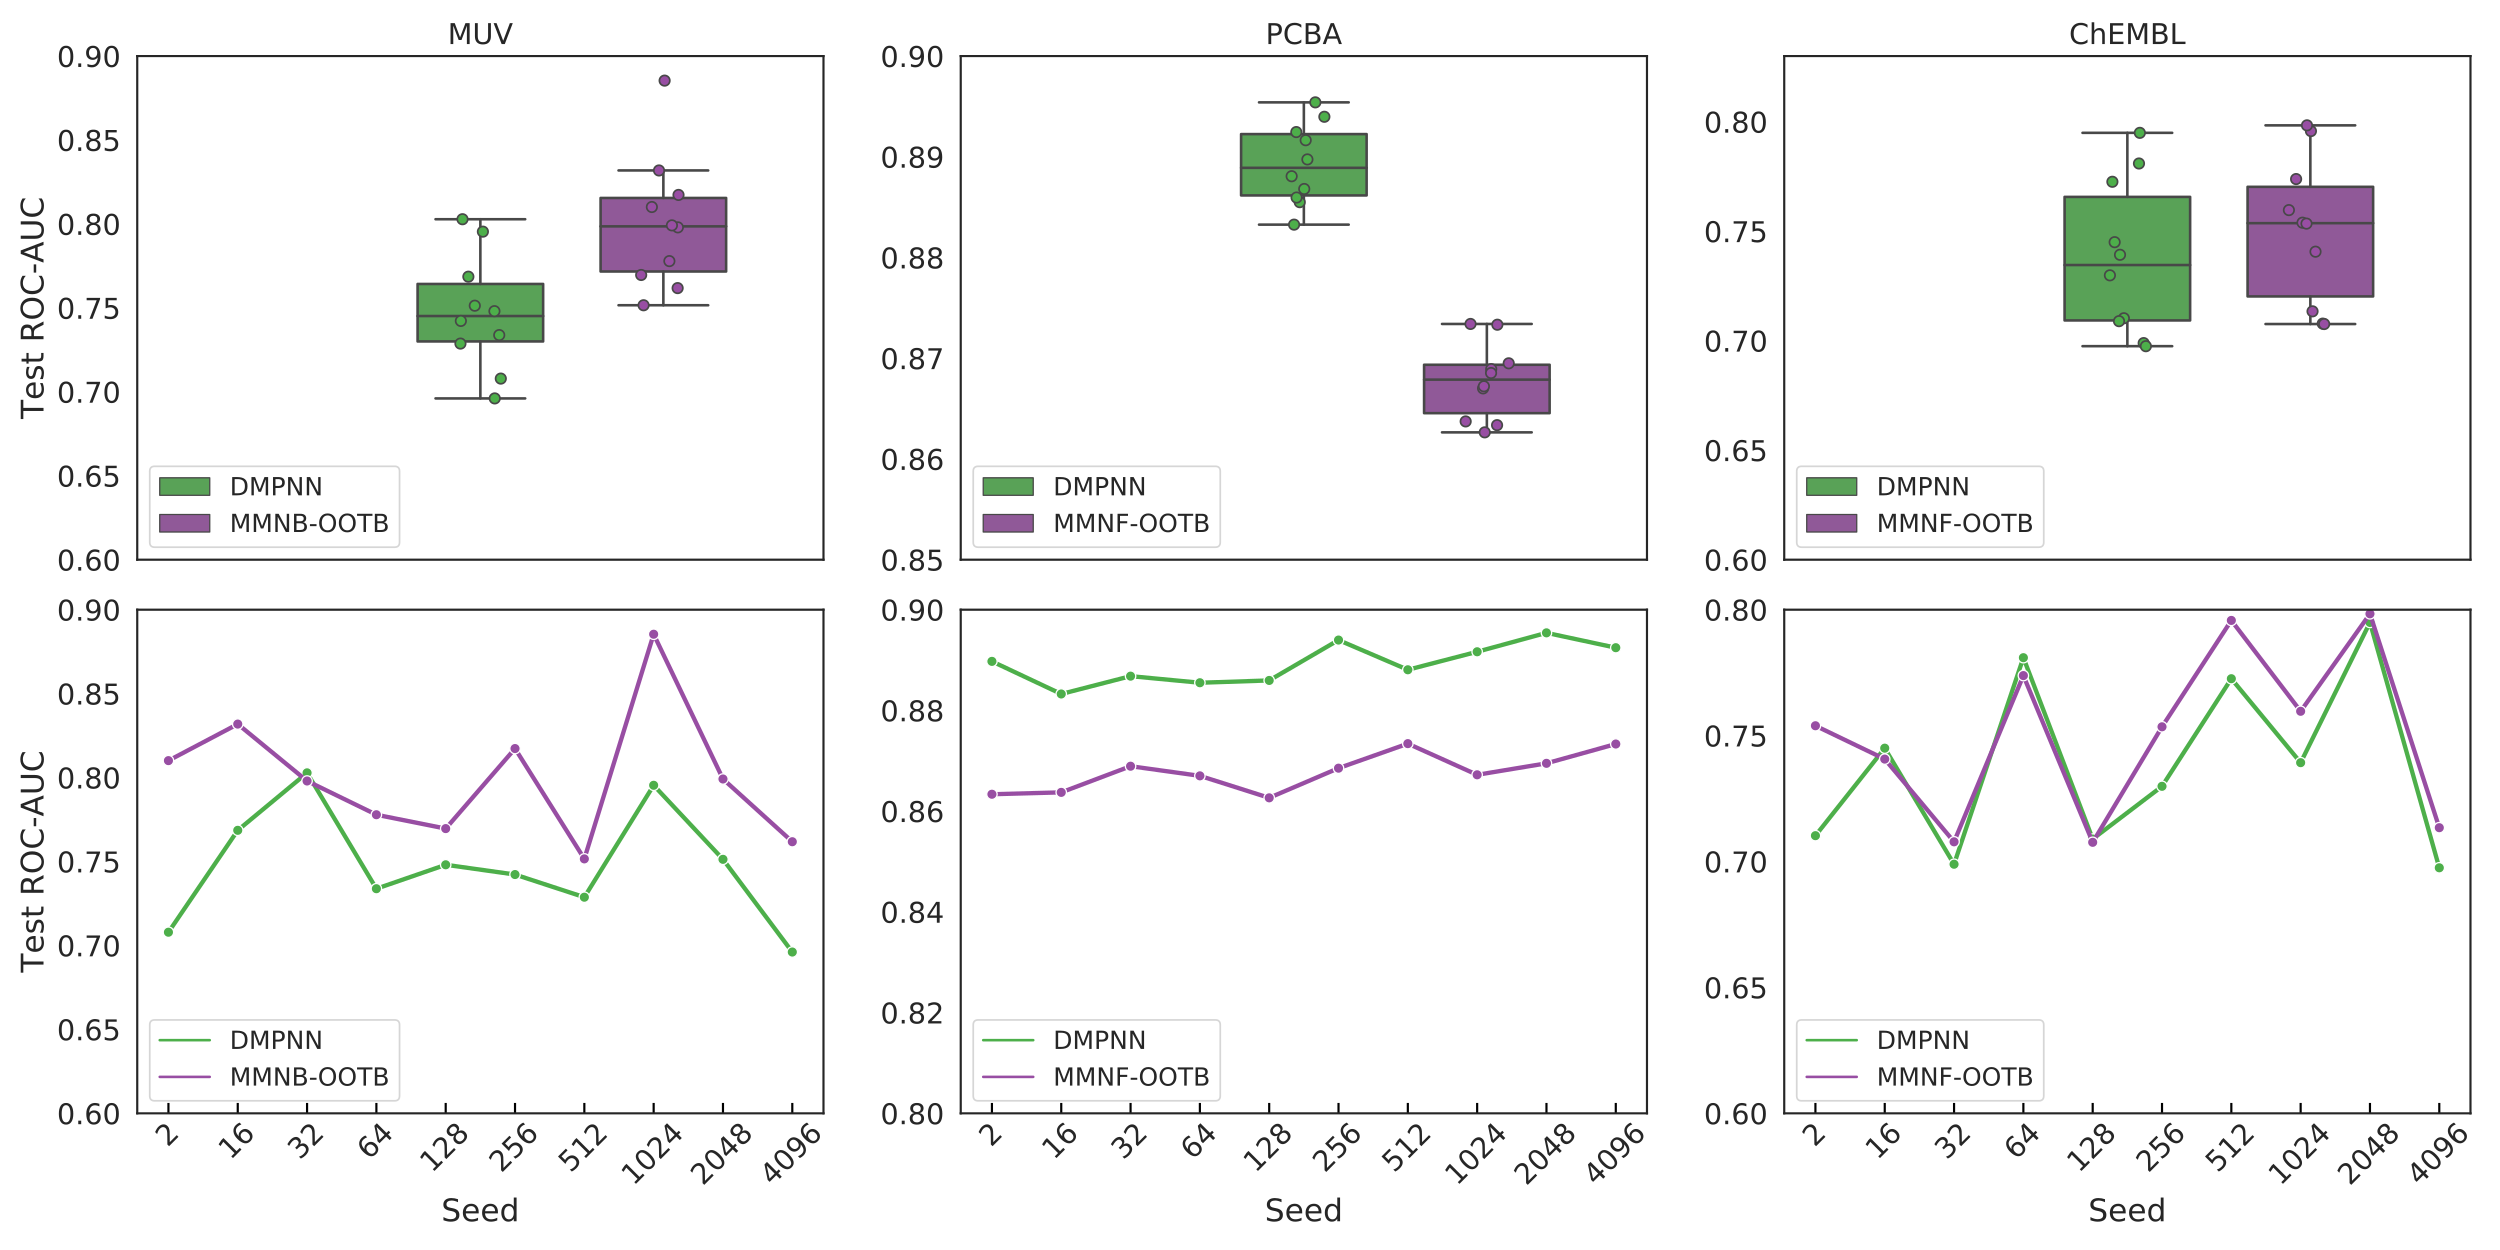 <?xml version="1.0" encoding="utf-8" standalone="no"?>
<!DOCTYPE svg PUBLIC "-//W3C//DTD SVG 1.1//EN"
  "http://www.w3.org/Graphics/SVG/1.1/DTD/svg11.dtd">
<!-- Created with matplotlib (https://matplotlib.org/) -->
<svg height="720pt" version="1.1" viewBox="0 0 1440 720" width="1440pt" xmlns="http://www.w3.org/2000/svg" xmlns:xlink="http://www.w3.org/1999/xlink">
 <defs>
  <style type="text/css">
*{stroke-linecap:butt;stroke-linejoin:round;}
  </style>
 </defs>
 <g id="figure_1">
  <g id="patch_1">
   <path d="M 0 720 
L 1440 720 
L 1440 0 
L 0 0 
z
" style="fill:#ffffff;"/>
  </g>
  <g id="axes_1">
   <g id="patch_2">
    <path d="M 79.05 322.387 
L 474.328 322.387 
L 474.328 32.3 
L 79.05 32.3 
z
" style="fill:#ffffff;"/>
   </g>
   <g id="matplotlib.axis_1">
    <g id="xtick_1">
     <g id="line2d_1">
      <defs>
       <path d="M 0 0 
L 0 -6 
" id="m0d6cc8d645" style="stroke:#ffffff;stroke-width:1.25;"/>
      </defs>
      <g>
       <use style="fill:#ffffff;stroke:#ffffff;stroke-width:1.25;" x="276.689" xlink:href="#m0d6cc8d645" y="322.387"/>
      </g>
     </g>
     <g id="line2d_2">
      <defs>
       <path d="M 0 0 
L 0 6 
" id="ma558ce5f2c" style="stroke:#ffffff;stroke-width:1.25;"/>
      </defs>
      <g>
       <use style="fill:#ffffff;stroke:#ffffff;stroke-width:1.25;" x="276.689" xlink:href="#ma558ce5f2c" y="32.3"/>
      </g>
     </g>
     <g id="text_1">
      <!-- MUV -->
      <defs>
       <path d="M 9.812 72.906 
L 24.516 72.906 
L 43.109 23.297 
L 61.812 72.906 
L 76.516 72.906 
L 76.516 0 
L 66.891 0 
L 66.891 64.016 
L 48.094 14.016 
L 38.188 14.016 
L 19.391 64.016 
L 19.391 0 
L 9.812 0 
z
" id="DejaVuSans-77"/>
       <path d="M 8.688 72.906 
L 18.609 72.906 
L 18.609 28.609 
Q 18.609 16.891 22.844 11.734 
Q 27.094 6.594 36.625 6.594 
Q 46.094 6.594 50.344 11.734 
Q 54.594 16.891 54.594 28.609 
L 54.594 72.906 
L 64.5 72.906 
L 64.5 27.391 
Q 64.5 13.141 57.438 5.859 
Q 50.391 -1.422 36.625 -1.422 
Q 22.797 -1.422 15.734 5.859 
Q 8.688 13.141 8.688 27.391 
z
" id="DejaVuSans-85"/>
       <path d="M 28.609 0 
L 0.781 72.906 
L 11.078 72.906 
L 34.188 11.531 
L 57.328 72.906 
L 67.578 72.906 
L 39.797 0 
z
" id="DejaVuSans-86"/>
      </defs>
      <g style="fill:#262626;" transform="translate(257.889 25.369)scale(0.165 -0.165)">
       <use xlink:href="#DejaVuSans-77"/>
       <use x="86.279" xlink:href="#DejaVuSans-85"/>
       <use x="159.473" xlink:href="#DejaVuSans-86"/>
      </g>
     </g>
    </g>
   </g>
   <g id="matplotlib.axis_2">
    <g id="ytick_1">
     <g id="text_2">
      <!-- 0.60 -->
      <defs>
       <path d="M 31.781 66.406 
Q 24.172 66.406 20.328 58.906 
Q 16.5 51.422 16.5 36.375 
Q 16.5 21.391 20.328 13.891 
Q 24.172 6.391 31.781 6.391 
Q 39.453 6.391 43.281 13.891 
Q 47.125 21.391 47.125 36.375 
Q 47.125 51.422 43.281 58.906 
Q 39.453 66.406 31.781 66.406 
z
M 31.781 74.219 
Q 44.047 74.219 50.516 64.516 
Q 56.984 54.828 56.984 36.375 
Q 56.984 17.969 50.516 8.266 
Q 44.047 -1.422 31.781 -1.422 
Q 19.531 -1.422 13.062 8.266 
Q 6.594 17.969 6.594 36.375 
Q 6.594 54.828 13.062 64.516 
Q 19.531 74.219 31.781 74.219 
z
" id="DejaVuSans-48"/>
       <path d="M 10.688 12.406 
L 21 12.406 
L 21 0 
L 10.688 0 
z
" id="DejaVuSans-46"/>
       <path d="M 33.016 40.375 
Q 26.375 40.375 22.484 35.828 
Q 18.609 31.297 18.609 23.391 
Q 18.609 15.531 22.484 10.953 
Q 26.375 6.391 33.016 6.391 
Q 39.656 6.391 43.531 10.953 
Q 47.406 15.531 47.406 23.391 
Q 47.406 31.297 43.531 35.828 
Q 39.656 40.375 33.016 40.375 
z
M 52.594 71.297 
L 52.594 62.312 
Q 48.875 64.062 45.094 64.984 
Q 41.312 65.922 37.594 65.922 
Q 27.828 65.922 22.672 59.328 
Q 17.531 52.734 16.797 39.406 
Q 19.672 43.656 24.016 45.922 
Q 28.375 48.188 33.594 48.188 
Q 44.578 48.188 50.953 41.516 
Q 57.328 34.859 57.328 23.391 
Q 57.328 12.156 50.688 5.359 
Q 44.047 -1.422 33.016 -1.422 
Q 20.359 -1.422 13.672 8.266 
Q 6.984 17.969 6.984 36.375 
Q 6.984 53.656 15.188 63.938 
Q 23.391 74.219 37.203 74.219 
Q 40.922 74.219 44.703 73.484 
Q 48.484 72.75 52.594 71.297 
z
" id="DejaVuSans-54"/>
      </defs>
      <g style="fill:#262626;" transform="translate(32.812 328.656)scale(0.165 -0.165)">
       <use xlink:href="#DejaVuSans-48"/>
       <use x="63.623" xlink:href="#DejaVuSans-46"/>
       <use x="95.41" xlink:href="#DejaVuSans-54"/>
       <use x="159.033" xlink:href="#DejaVuSans-48"/>
      </g>
     </g>
    </g>
    <g id="ytick_2">
     <g id="text_3">
      <!-- 0.65 -->
      <defs>
       <path d="M 10.797 72.906 
L 49.516 72.906 
L 49.516 64.594 
L 19.828 64.594 
L 19.828 46.734 
Q 21.969 47.469 24.109 47.828 
Q 26.266 48.188 28.422 48.188 
Q 40.625 48.188 47.75 41.5 
Q 54.891 34.812 54.891 23.391 
Q 54.891 11.625 47.562 5.094 
Q 40.234 -1.422 26.906 -1.422 
Q 22.312 -1.422 17.547 -0.641 
Q 12.797 0.141 7.719 1.703 
L 7.719 11.625 
Q 12.109 9.234 16.797 8.062 
Q 21.484 6.891 26.703 6.891 
Q 35.156 6.891 40.078 11.328 
Q 45.016 15.766 45.016 23.391 
Q 45.016 31 40.078 35.438 
Q 35.156 39.891 26.703 39.891 
Q 22.75 39.891 18.812 39.016 
Q 14.891 38.141 10.797 36.281 
z
" id="DejaVuSans-53"/>
      </defs>
      <g style="fill:#262626;" transform="translate(32.812 280.308)scale(0.165 -0.165)">
       <use xlink:href="#DejaVuSans-48"/>
       <use x="63.623" xlink:href="#DejaVuSans-46"/>
       <use x="95.41" xlink:href="#DejaVuSans-54"/>
       <use x="159.033" xlink:href="#DejaVuSans-53"/>
      </g>
     </g>
    </g>
    <g id="ytick_3">
     <g id="text_4">
      <!-- 0.70 -->
      <defs>
       <path d="M 8.203 72.906 
L 55.078 72.906 
L 55.078 68.703 
L 28.609 0 
L 18.312 0 
L 43.219 64.594 
L 8.203 64.594 
z
" id="DejaVuSans-55"/>
      </defs>
      <g style="fill:#262626;" transform="translate(32.812 231.96)scale(0.165 -0.165)">
       <use xlink:href="#DejaVuSans-48"/>
       <use x="63.623" xlink:href="#DejaVuSans-46"/>
       <use x="95.41" xlink:href="#DejaVuSans-55"/>
       <use x="159.033" xlink:href="#DejaVuSans-48"/>
      </g>
     </g>
    </g>
    <g id="ytick_4">
     <g id="text_5">
      <!-- 0.75 -->
      <g style="fill:#262626;" transform="translate(32.812 183.612)scale(0.165 -0.165)">
       <use xlink:href="#DejaVuSans-48"/>
       <use x="63.623" xlink:href="#DejaVuSans-46"/>
       <use x="95.41" xlink:href="#DejaVuSans-55"/>
       <use x="159.033" xlink:href="#DejaVuSans-53"/>
      </g>
     </g>
    </g>
    <g id="ytick_5">
     <g id="text_6">
      <!-- 0.80 -->
      <defs>
       <path d="M 31.781 34.625 
Q 24.75 34.625 20.719 30.859 
Q 16.703 27.094 16.703 20.516 
Q 16.703 13.922 20.719 10.156 
Q 24.75 6.391 31.781 6.391 
Q 38.812 6.391 42.859 10.172 
Q 46.922 13.969 46.922 20.516 
Q 46.922 27.094 42.891 30.859 
Q 38.875 34.625 31.781 34.625 
z
M 21.922 38.812 
Q 15.578 40.375 12.031 44.719 
Q 8.5 49.078 8.5 55.328 
Q 8.5 64.062 14.719 69.141 
Q 20.953 74.219 31.781 74.219 
Q 42.672 74.219 48.875 69.141 
Q 55.078 64.062 55.078 55.328 
Q 55.078 49.078 51.531 44.719 
Q 48 40.375 41.703 38.812 
Q 48.828 37.156 52.797 32.312 
Q 56.781 27.484 56.781 20.516 
Q 56.781 9.906 50.312 4.234 
Q 43.844 -1.422 31.781 -1.422 
Q 19.734 -1.422 13.25 4.234 
Q 6.781 9.906 6.781 20.516 
Q 6.781 27.484 10.781 32.312 
Q 14.797 37.156 21.922 38.812 
z
M 18.312 54.391 
Q 18.312 48.734 21.844 45.562 
Q 25.391 42.391 31.781 42.391 
Q 38.141 42.391 41.719 45.562 
Q 45.312 48.734 45.312 54.391 
Q 45.312 60.062 41.719 63.234 
Q 38.141 66.406 31.781 66.406 
Q 25.391 66.406 21.844 63.234 
Q 18.312 60.062 18.312 54.391 
z
" id="DejaVuSans-56"/>
      </defs>
      <g style="fill:#262626;" transform="translate(32.812 135.264)scale(0.165 -0.165)">
       <use xlink:href="#DejaVuSans-48"/>
       <use x="63.623" xlink:href="#DejaVuSans-46"/>
       <use x="95.41" xlink:href="#DejaVuSans-56"/>
       <use x="159.033" xlink:href="#DejaVuSans-48"/>
      </g>
     </g>
    </g>
    <g id="ytick_6">
     <g id="text_7">
      <!-- 0.85 -->
      <g style="fill:#262626;" transform="translate(32.812 86.917)scale(0.165 -0.165)">
       <use xlink:href="#DejaVuSans-48"/>
       <use x="63.623" xlink:href="#DejaVuSans-46"/>
       <use x="95.41" xlink:href="#DejaVuSans-56"/>
       <use x="159.033" xlink:href="#DejaVuSans-53"/>
      </g>
     </g>
    </g>
    <g id="ytick_7">
     <g id="text_8">
      <!-- 0.90 -->
      <defs>
       <path d="M 10.984 1.516 
L 10.984 10.5 
Q 14.703 8.734 18.5 7.812 
Q 22.312 6.891 25.984 6.891 
Q 35.75 6.891 40.891 13.453 
Q 46.047 20.016 46.781 33.406 
Q 43.953 29.203 39.594 26.953 
Q 35.25 24.703 29.984 24.703 
Q 19.047 24.703 12.672 31.312 
Q 6.297 37.938 6.297 49.422 
Q 6.297 60.641 12.938 67.422 
Q 19.578 74.219 30.609 74.219 
Q 43.266 74.219 49.922 64.516 
Q 56.594 54.828 56.594 36.375 
Q 56.594 19.141 48.406 8.859 
Q 40.234 -1.422 26.422 -1.422 
Q 22.703 -1.422 18.891 -0.688 
Q 15.094 0.047 10.984 1.516 
z
M 30.609 32.422 
Q 37.25 32.422 41.125 36.953 
Q 45.016 41.5 45.016 49.422 
Q 45.016 57.281 41.125 61.844 
Q 37.25 66.406 30.609 66.406 
Q 23.969 66.406 20.094 61.844 
Q 16.219 57.281 16.219 49.422 
Q 16.219 41.5 20.094 36.953 
Q 23.969 32.422 30.609 32.422 
z
" id="DejaVuSans-57"/>
      </defs>
      <g style="fill:#262626;" transform="translate(32.812 38.569)scale(0.165 -0.165)">
       <use xlink:href="#DejaVuSans-48"/>
       <use x="63.623" xlink:href="#DejaVuSans-46"/>
       <use x="95.41" xlink:href="#DejaVuSans-57"/>
       <use x="159.033" xlink:href="#DejaVuSans-48"/>
      </g>
     </g>
    </g>
    <g id="text_9">
     <!-- Test ROC-AUC -->
     <defs>
      <path d="M -0.297 72.906 
L 61.375 72.906 
L 61.375 64.594 
L 35.5 64.594 
L 35.5 0 
L 25.594 0 
L 25.594 64.594 
L -0.297 64.594 
z
" id="DejaVuSans-84"/>
      <path d="M 56.203 29.594 
L 56.203 25.203 
L 14.891 25.203 
Q 15.484 15.922 20.484 11.062 
Q 25.484 6.203 34.422 6.203 
Q 39.594 6.203 44.453 7.469 
Q 49.312 8.734 54.109 11.281 
L 54.109 2.781 
Q 49.266 0.734 44.188 -0.344 
Q 39.109 -1.422 33.891 -1.422 
Q 20.797 -1.422 13.156 6.188 
Q 5.516 13.812 5.516 26.812 
Q 5.516 40.234 12.766 48.109 
Q 20.016 56 32.328 56 
Q 43.359 56 49.781 48.891 
Q 56.203 41.797 56.203 29.594 
z
M 47.219 32.234 
Q 47.125 39.594 43.094 43.984 
Q 39.062 48.391 32.422 48.391 
Q 24.906 48.391 20.391 44.141 
Q 15.875 39.891 15.188 32.172 
z
" id="DejaVuSans-101"/>
      <path d="M 44.281 53.078 
L 44.281 44.578 
Q 40.484 46.531 36.375 47.5 
Q 32.281 48.484 27.875 48.484 
Q 21.188 48.484 17.844 46.438 
Q 14.5 44.391 14.5 40.281 
Q 14.5 37.156 16.891 35.375 
Q 19.281 33.594 26.516 31.984 
L 29.594 31.297 
Q 39.156 29.25 43.188 25.516 
Q 47.219 21.781 47.219 15.094 
Q 47.219 7.469 41.188 3.016 
Q 35.156 -1.422 24.609 -1.422 
Q 20.219 -1.422 15.453 -0.562 
Q 10.688 0.297 5.422 2 
L 5.422 11.281 
Q 10.406 8.688 15.234 7.391 
Q 20.062 6.109 24.812 6.109 
Q 31.156 6.109 34.562 8.281 
Q 37.984 10.453 37.984 14.406 
Q 37.984 18.062 35.516 20.016 
Q 33.062 21.969 24.703 23.781 
L 21.578 24.516 
Q 13.234 26.266 9.516 29.906 
Q 5.812 33.547 5.812 39.891 
Q 5.812 47.609 11.281 51.797 
Q 16.75 56 26.812 56 
Q 31.781 56 36.172 55.266 
Q 40.578 54.547 44.281 53.078 
z
" id="DejaVuSans-115"/>
      <path d="M 18.312 70.219 
L 18.312 54.688 
L 36.812 54.688 
L 36.812 47.703 
L 18.312 47.703 
L 18.312 18.016 
Q 18.312 11.328 20.141 9.422 
Q 21.969 7.516 27.594 7.516 
L 36.812 7.516 
L 36.812 0 
L 27.594 0 
Q 17.188 0 13.234 3.875 
Q 9.281 7.766 9.281 18.016 
L 9.281 47.703 
L 2.688 47.703 
L 2.688 54.688 
L 9.281 54.688 
L 9.281 70.219 
z
" id="DejaVuSans-116"/>
      <path id="DejaVuSans-32"/>
      <path d="M 44.391 34.188 
Q 47.562 33.109 50.562 29.594 
Q 53.562 26.078 56.594 19.922 
L 66.609 0 
L 56 0 
L 46.688 18.703 
Q 43.062 26.031 39.672 28.422 
Q 36.281 30.812 30.422 30.812 
L 19.672 30.812 
L 19.672 0 
L 9.812 0 
L 9.812 72.906 
L 32.078 72.906 
Q 44.578 72.906 50.734 67.672 
Q 56.891 62.453 56.891 51.906 
Q 56.891 45.016 53.688 40.469 
Q 50.484 35.938 44.391 34.188 
z
M 19.672 64.797 
L 19.672 38.922 
L 32.078 38.922 
Q 39.203 38.922 42.844 42.219 
Q 46.484 45.516 46.484 51.906 
Q 46.484 58.297 42.844 61.547 
Q 39.203 64.797 32.078 64.797 
z
" id="DejaVuSans-82"/>
      <path d="M 39.406 66.219 
Q 28.656 66.219 22.328 58.203 
Q 16.016 50.203 16.016 36.375 
Q 16.016 22.609 22.328 14.594 
Q 28.656 6.594 39.406 6.594 
Q 50.141 6.594 56.422 14.594 
Q 62.703 22.609 62.703 36.375 
Q 62.703 50.203 56.422 58.203 
Q 50.141 66.219 39.406 66.219 
z
M 39.406 74.219 
Q 54.734 74.219 63.906 63.938 
Q 73.094 53.656 73.094 36.375 
Q 73.094 19.141 63.906 8.859 
Q 54.734 -1.422 39.406 -1.422 
Q 24.031 -1.422 14.812 8.828 
Q 5.609 19.094 5.609 36.375 
Q 5.609 53.656 14.812 63.938 
Q 24.031 74.219 39.406 74.219 
z
" id="DejaVuSans-79"/>
      <path d="M 64.406 67.281 
L 64.406 56.891 
Q 59.422 61.531 53.781 63.812 
Q 48.141 66.109 41.797 66.109 
Q 29.297 66.109 22.656 58.469 
Q 16.016 50.828 16.016 36.375 
Q 16.016 21.969 22.656 14.328 
Q 29.297 6.688 41.797 6.688 
Q 48.141 6.688 53.781 8.984 
Q 59.422 11.281 64.406 15.922 
L 64.406 5.609 
Q 59.234 2.094 53.438 0.328 
Q 47.656 -1.422 41.219 -1.422 
Q 24.656 -1.422 15.125 8.703 
Q 5.609 18.844 5.609 36.375 
Q 5.609 53.953 15.125 64.078 
Q 24.656 74.219 41.219 74.219 
Q 47.75 74.219 53.531 72.484 
Q 59.328 70.75 64.406 67.281 
z
" id="DejaVuSans-67"/>
      <path d="M 4.891 31.391 
L 31.203 31.391 
L 31.203 23.391 
L 4.891 23.391 
z
" id="DejaVuSans-45"/>
      <path d="M 34.188 63.188 
L 20.797 26.906 
L 47.609 26.906 
z
M 28.609 72.906 
L 39.797 72.906 
L 67.578 0 
L 57.328 0 
L 50.688 18.703 
L 17.828 18.703 
L 11.188 0 
L 0.781 0 
z
" id="DejaVuSans-65"/>
     </defs>
     <g style="fill:#262626;" transform="translate(25.068 241.326)rotate(-90)scale(0.18 -0.18)">
      <use xlink:href="#DejaVuSans-84"/>
      <use x="60.818" xlink:href="#DejaVuSans-101"/>
      <use x="122.342" xlink:href="#DejaVuSans-115"/>
      <use x="174.441" xlink:href="#DejaVuSans-116"/>
      <use x="213.65" xlink:href="#DejaVuSans-32"/>
      <use x="245.438" xlink:href="#DejaVuSans-82"/>
      <use x="314.92" xlink:href="#DejaVuSans-79"/>
      <use x="393.631" xlink:href="#DejaVuSans-67"/>
      <use x="463.455" xlink:href="#DejaVuSans-45"/>
      <use x="499.508" xlink:href="#DejaVuSans-65"/>
      <use x="567.916" xlink:href="#DejaVuSans-85"/>
      <use x="641.109" xlink:href="#DejaVuSans-67"/>
     </g>
    </g>
   </g>
   <g id="patch_3">
    <path clip-path="url(#p9b813f87a8)" d="M 240.534 196.681 
L 312.844 196.681 
L 312.844 163.548 
L 240.534 163.548 
L 240.534 196.681 
z
" style="fill:#59a257;stroke:#484848;stroke-linejoin:miter;stroke-width:1.5;"/>
   </g>
   <g id="patch_4">
    <path clip-path="url(#p9b813f87a8)" d="M 345.942 156.391 
L 418.251 156.391 
L 418.251 114.02 
L 345.942 114.02 
L 345.942 156.391 
z
" style="fill:#905998;stroke:#484848;stroke-linejoin:miter;stroke-width:1.5;"/>
   </g>
   <g id="PathCollection_1"/>
   <g id="PathCollection_2"/>
   <g id="PathCollection_3"/>
   <g id="patch_5">
    <path clip-path="url(#p9b813f87a8)" d="M 276.689 902.56 
L 276.689 902.56 
L 276.689 902.56 
L 276.689 902.56 
z
" style="fill:#477ca8;stroke:#484848;stroke-linejoin:miter;stroke-width:0.75;"/>
   </g>
   <g id="patch_6">
    <path clip-path="url(#p9b813f87a8)" d="M 276.689 902.56 
L 276.689 902.56 
L 276.689 902.56 
L 276.689 902.56 
z
" style="fill:#59a257;stroke:#484848;stroke-linejoin:miter;stroke-width:0.75;"/>
   </g>
   <g id="patch_7">
    <path clip-path="url(#p9b813f87a8)" d="M 276.689 902.56 
L 276.689 902.56 
L 276.689 902.56 
L 276.689 902.56 
z
" style="fill:#905998;stroke:#484848;stroke-linejoin:miter;stroke-width:0.75;"/>
   </g>
   <g id="line2d_3">
    <path clip-path="url(#p9b813f87a8)" d="M 276.689 196.681 
L 276.689 229.484 
" style="fill:none;stroke:#484848;stroke-linecap:round;stroke-width:1.5;"/>
   </g>
   <g id="line2d_4">
    <path clip-path="url(#p9b813f87a8)" d="M 276.689 163.548 
L 276.689 126.274 
" style="fill:none;stroke:#484848;stroke-linecap:round;stroke-width:1.5;"/>
   </g>
   <g id="line2d_5">
    <path clip-path="url(#p9b813f87a8)" d="M 250.864 229.484 
L 302.514 229.484 
" style="fill:none;stroke:#484848;stroke-linecap:round;stroke-width:1.5;"/>
   </g>
   <g id="line2d_6">
    <path clip-path="url(#p9b813f87a8)" d="M 250.864 126.274 
L 302.514 126.274 
" style="fill:none;stroke:#484848;stroke-linecap:round;stroke-width:1.5;"/>
   </g>
   <g id="line2d_7"/>
   <g id="line2d_8">
    <path clip-path="url(#p9b813f87a8)" d="M 382.096 156.391 
L 382.096 175.831 
" style="fill:none;stroke:#484848;stroke-linecap:round;stroke-width:1.5;"/>
   </g>
   <g id="line2d_9">
    <path clip-path="url(#p9b813f87a8)" d="M 382.096 114.02 
L 382.096 98.186 
" style="fill:none;stroke:#484848;stroke-linecap:round;stroke-width:1.5;"/>
   </g>
   <g id="line2d_10">
    <path clip-path="url(#p9b813f87a8)" d="M 356.272 175.831 
L 407.921 175.831 
" style="fill:none;stroke:#484848;stroke-linecap:round;stroke-width:1.5;"/>
   </g>
   <g id="line2d_11">
    <path clip-path="url(#p9b813f87a8)" d="M 356.272 98.186 
L 407.921 98.186 
" style="fill:none;stroke:#484848;stroke-linecap:round;stroke-width:1.5;"/>
   </g>
   <g id="line2d_12"/>
   <g id="line2d_13">
    <path clip-path="url(#p9b813f87a8)" d="M 240.534 182.041 
L 312.844 182.041 
" style="fill:none;stroke:#484848;stroke-linecap:round;stroke-width:1.5;"/>
   </g>
   <g id="line2d_14">
    <path clip-path="url(#p9b813f87a8)" d="M 345.942 130.389 
L 418.251 130.389 
" style="fill:none;stroke:#484848;stroke-linecap:round;stroke-width:1.5;"/>
   </g>
   <g id="patch_8">
    <path d="M 79.05 322.387 
L 79.05 32.3 
" style="fill:none;stroke:#262626;stroke-linecap:square;stroke-linejoin:miter;stroke-width:1.25;"/>
   </g>
   <g id="patch_9">
    <path d="M 474.328 322.387 
L 474.328 32.3 
" style="fill:none;stroke:#262626;stroke-linecap:square;stroke-linejoin:miter;stroke-width:1.25;"/>
   </g>
   <g id="patch_10">
    <path d="M 79.05 322.387 
L 474.328 322.387 
" style="fill:none;stroke:#262626;stroke-linecap:square;stroke-linejoin:miter;stroke-width:1.25;"/>
   </g>
   <g id="patch_11">
    <path d="M 79.05 32.3 
L 474.328 32.3 
" style="fill:none;stroke:#262626;stroke-linecap:square;stroke-linejoin:miter;stroke-width:1.25;"/>
   </g>
   <g id="PathCollection_4">
    <path clip-path="url(#p9b813f87a8)" d="M 0 723 
C 0.796 723 1.559 722.684 2.121 722.121 
C 2.684 721.559 3 720.796 3 720 
C 3 719.204 2.684 718.441 2.121 717.879 
C 1.559 717.316 0.796 717 0 717 
C -0.796 717 -1.559 717.316 -2.121 717.879 
C -2.684 718.441 -3 719.204 -3 720 
C -3 720.796 -2.684 721.559 -2.121 722.121 
C -1.559 722.684 -0.796 723 0 723 
z
" style="fill:none;stroke:#484848;"/>
   </g>
   <g id="PathCollection_5">
    <defs>
     <path d="M 0 3 
C 0.796 3 1.559 2.684 2.121 2.121 
C 2.684 1.559 3 0.796 3 0 
C 3 -0.796 2.684 -1.559 2.121 -2.121 
C 1.559 -2.684 0.796 -3 0 -3 
C -0.796 -3 -1.559 -2.684 -2.121 -2.121 
C -2.684 -1.559 -3 -0.796 -3 0 
C -3 0.796 -2.684 1.559 -2.121 2.121 
C -1.559 2.684 -0.796 3 0 3 
z
" id="C0_0_fac260ba37"/>
    </defs>
    <g clip-path="url(#p9b813f87a8)">
     <use style="fill:#4daf4a;stroke:#484848;" x="288.459" xlink:href="#C0_0_fac260ba37" y="218.071"/>
    </g>
    <g clip-path="url(#p9b813f87a8)">
     <use style="fill:#4daf4a;stroke:#484848;" x="269.779" xlink:href="#C0_0_fac260ba37" y="159.37"/>
    </g>
    <g clip-path="url(#p9b813f87a8)">
     <use style="fill:#4daf4a;stroke:#484848;" x="266.394" xlink:href="#C0_0_fac260ba37" y="126.274"/>
    </g>
    <g clip-path="url(#p9b813f87a8)">
     <use style="fill:#4daf4a;stroke:#484848;" x="287.556" xlink:href="#C0_0_fac260ba37" y="193.011"/>
    </g>
    <g clip-path="url(#p9b813f87a8)">
     <use style="fill:#4daf4a;stroke:#484848;" x="284.794" xlink:href="#C0_0_fac260ba37" y="179.23"/>
    </g>
    <g clip-path="url(#p9b813f87a8)">
     <use style="fill:#4daf4a;stroke:#484848;" x="265.453" xlink:href="#C0_0_fac260ba37" y="184.852"/>
    </g>
    <g clip-path="url(#p9b813f87a8)">
     <use style="fill:#4daf4a;stroke:#484848;" x="265.219" xlink:href="#C0_0_fac260ba37" y="197.904"/>
    </g>
    <g clip-path="url(#p9b813f87a8)">
     <use style="fill:#4daf4a;stroke:#484848;" x="278.141" xlink:href="#C0_0_fac260ba37" y="133.429"/>
    </g>
    <g clip-path="url(#p9b813f87a8)">
     <use style="fill:#4daf4a;stroke:#484848;" x="273.478" xlink:href="#C0_0_fac260ba37" y="176.083"/>
    </g>
    <g clip-path="url(#p9b813f87a8)">
     <use style="fill:#4daf4a;stroke:#484848;" x="284.973" xlink:href="#C0_0_fac260ba37" y="229.484"/>
    </g>
   </g>
   <g id="PathCollection_6">
    <defs>
     <path d="M 0 3 
C 0.796 3 1.559 2.684 2.121 2.121 
C 2.684 1.559 3 0.796 3 0 
C 3 -0.796 2.684 -1.559 2.121 -2.121 
C 1.559 -2.684 0.796 -3 0 -3 
C -0.796 -3 -1.559 -2.684 -2.121 -2.121 
C -2.684 -1.559 -3 -0.796 -3 0 
C -3 0.796 -2.684 1.559 -2.121 2.121 
C -1.559 2.684 -0.796 3 0 3 
z
" id="C1_0_867b2302af"/>
    </defs>
    <g clip-path="url(#p9b813f87a8)">
     <use style="fill:#984ea3;stroke:#484848;" x="375.473" xlink:href="#C1_0_867b2302af" y="119.238"/>
    </g>
    <g clip-path="url(#p9b813f87a8)">
     <use style="fill:#984ea3;stroke:#484848;" x="379.588" xlink:href="#C1_0_867b2302af" y="98.186"/>
    </g>
    <g clip-path="url(#p9b813f87a8)">
     <use style="fill:#984ea3;stroke:#484848;" x="390.439" xlink:href="#C1_0_867b2302af" y="130.965"/>
    </g>
    <g clip-path="url(#p9b813f87a8)">
     <use style="fill:#984ea3;stroke:#484848;" x="385.562" xlink:href="#C1_0_867b2302af" y="150.4"/>
    </g>
    <g clip-path="url(#p9b813f87a8)">
     <use style="fill:#984ea3;stroke:#484848;" x="369.321" xlink:href="#C1_0_867b2302af" y="158.388"/>
    </g>
    <g clip-path="url(#p9b813f87a8)">
     <use style="fill:#984ea3;stroke:#484848;" x="390.822" xlink:href="#C1_0_867b2302af" y="112.281"/>
    </g>
    <g clip-path="url(#p9b813f87a8)">
     <use style="fill:#984ea3;stroke:#484848;" x="370.698" xlink:href="#C1_0_867b2302af" y="175.831"/>
    </g>
    <g clip-path="url(#p9b813f87a8)">
     <use style="fill:#984ea3;stroke:#484848;" x="382.819" xlink:href="#C1_0_867b2302af" y="46.433"/>
    </g>
    <g clip-path="url(#p9b813f87a8)">
     <use style="fill:#984ea3;stroke:#484848;" x="387.027" xlink:href="#C1_0_867b2302af" y="129.813"/>
    </g>
    <g clip-path="url(#p9b813f87a8)">
     <use style="fill:#984ea3;stroke:#484848;" x="390.32" xlink:href="#C1_0_867b2302af" y="165.948"/>
    </g>
   </g>
   <g id="legend_1">
    <g id="patch_12">
     <path d="M 89.13 315.187 
L 227.257 315.187 
Q 230.137 315.187 230.137 312.307 
L 230.137 271.474 
Q 230.137 268.594 227.257 268.594 
L 89.13 268.594 
Q 86.25 268.594 86.25 271.474 
L 86.25 312.307 
Q 86.25 315.187 89.13 315.187 
z
" style="fill:#ffffff;opacity:0.8;stroke:#cccccc;stroke-linejoin:miter;"/>
    </g>
    <g id="patch_13">
     <path d="M 92.01 285.296 
L 120.81 285.296 
L 120.81 275.216 
L 92.01 275.216 
z
" style="fill:#59a257;stroke:#484848;stroke-linejoin:miter;stroke-width:0.75;"/>
    </g>
    <g id="text_10">
     <!-- DMPNN -->
     <defs>
      <path d="M 19.672 64.797 
L 19.672 8.109 
L 31.594 8.109 
Q 46.688 8.109 53.688 14.938 
Q 60.688 21.781 60.688 36.531 
Q 60.688 51.172 53.688 57.984 
Q 46.688 64.797 31.594 64.797 
z
M 9.812 72.906 
L 30.078 72.906 
Q 51.266 72.906 61.172 64.094 
Q 71.094 55.281 71.094 36.531 
Q 71.094 17.672 61.125 8.828 
Q 51.172 0 30.078 0 
L 9.812 0 
z
" id="DejaVuSans-68"/>
      <path d="M 19.672 64.797 
L 19.672 37.406 
L 32.078 37.406 
Q 38.969 37.406 42.719 40.969 
Q 46.484 44.531 46.484 51.125 
Q 46.484 57.672 42.719 61.234 
Q 38.969 64.797 32.078 64.797 
z
M 9.812 72.906 
L 32.078 72.906 
Q 44.344 72.906 50.609 67.359 
Q 56.891 61.812 56.891 51.125 
Q 56.891 40.328 50.609 34.812 
Q 44.344 29.297 32.078 29.297 
L 19.672 29.297 
L 19.672 0 
L 9.812 0 
z
" id="DejaVuSans-80"/>
      <path d="M 9.812 72.906 
L 23.094 72.906 
L 55.422 11.922 
L 55.422 72.906 
L 64.984 72.906 
L 64.984 0 
L 51.703 0 
L 19.391 60.984 
L 19.391 0 
L 9.812 0 
z
" id="DejaVuSans-78"/>
     </defs>
     <g style="fill:#262626;" transform="translate(132.33 285.296)scale(0.144 -0.144)">
      <use xlink:href="#DejaVuSans-68"/>
      <use x="77.002" xlink:href="#DejaVuSans-77"/>
      <use x="163.281" xlink:href="#DejaVuSans-80"/>
      <use x="223.584" xlink:href="#DejaVuSans-78"/>
      <use x="298.389" xlink:href="#DejaVuSans-78"/>
     </g>
    </g>
    <g id="patch_14">
     <path d="M 92.01 306.432 
L 120.81 306.432 
L 120.81 296.352 
L 92.01 296.352 
z
" style="fill:#905998;stroke:#484848;stroke-linejoin:miter;stroke-width:0.75;"/>
    </g>
    <g id="text_11">
     <!-- MMNB-OOTB -->
     <defs>
      <path d="M 19.672 34.812 
L 19.672 8.109 
L 35.5 8.109 
Q 43.453 8.109 47.281 11.406 
Q 51.125 14.703 51.125 21.484 
Q 51.125 28.328 47.281 31.562 
Q 43.453 34.812 35.5 34.812 
z
M 19.672 64.797 
L 19.672 42.828 
L 34.281 42.828 
Q 41.5 42.828 45.031 45.531 
Q 48.578 48.25 48.578 53.812 
Q 48.578 59.328 45.031 62.062 
Q 41.5 64.797 34.281 64.797 
z
M 9.812 72.906 
L 35.016 72.906 
Q 46.297 72.906 52.391 68.219 
Q 58.5 63.531 58.5 54.891 
Q 58.5 48.188 55.375 44.234 
Q 52.25 40.281 46.188 39.312 
Q 53.469 37.75 57.5 32.781 
Q 61.531 27.828 61.531 20.406 
Q 61.531 10.641 54.891 5.312 
Q 48.25 0 35.984 0 
L 9.812 0 
z
" id="DejaVuSans-66"/>
     </defs>
     <g style="fill:#262626;" transform="translate(132.33 306.432)scale(0.144 -0.144)">
      <use xlink:href="#DejaVuSans-77"/>
      <use x="86.279" xlink:href="#DejaVuSans-77"/>
      <use x="172.559" xlink:href="#DejaVuSans-78"/>
      <use x="247.363" xlink:href="#DejaVuSans-66"/>
      <use x="315.967" xlink:href="#DejaVuSans-45"/>
      <use x="352.082" xlink:href="#DejaVuSans-79"/>
      <use x="430.793" xlink:href="#DejaVuSans-79"/>
      <use x="509.504" xlink:href="#DejaVuSans-84"/>
      <use x="570.588" xlink:href="#DejaVuSans-66"/>
     </g>
    </g>
   </g>
  </g>
  <g id="axes_2">
   <g id="patch_15">
    <path d="M 553.384 322.387 
L 948.661 322.387 
L 948.661 32.3 
L 553.384 32.3 
z
" style="fill:#ffffff;"/>
   </g>
   <g id="matplotlib.axis_3">
    <g id="xtick_2">
     <g id="line2d_15">
      <g>
       <use style="fill:#ffffff;stroke:#ffffff;stroke-width:1.25;" x="751.022" xlink:href="#m0d6cc8d645" y="322.387"/>
      </g>
     </g>
     <g id="line2d_16">
      <g>
       <use style="fill:#ffffff;stroke:#ffffff;stroke-width:1.25;" x="751.022" xlink:href="#ma558ce5f2c" y="32.3"/>
      </g>
     </g>
     <g id="text_12">
      <!-- PCBA -->
      <g style="fill:#262626;" transform="translate(728.983 25.369)scale(0.165 -0.165)">
       <use xlink:href="#DejaVuSans-80"/>
       <use x="60.303" xlink:href="#DejaVuSans-67"/>
       <use x="130.127" xlink:href="#DejaVuSans-66"/>
       <use x="198.73" xlink:href="#DejaVuSans-65"/>
      </g>
     </g>
    </g>
   </g>
   <g id="matplotlib.axis_4">
    <g id="ytick_8">
     <g id="text_13">
      <!-- 0.85 -->
      <g style="fill:#262626;" transform="translate(507.145 328.656)scale(0.165 -0.165)">
       <use xlink:href="#DejaVuSans-48"/>
       <use x="63.623" xlink:href="#DejaVuSans-46"/>
       <use x="95.41" xlink:href="#DejaVuSans-56"/>
       <use x="159.033" xlink:href="#DejaVuSans-53"/>
      </g>
     </g>
    </g>
    <g id="ytick_9">
     <g id="text_14">
      <!-- 0.86 -->
      <g style="fill:#262626;" transform="translate(507.145 270.638)scale(0.165 -0.165)">
       <use xlink:href="#DejaVuSans-48"/>
       <use x="63.623" xlink:href="#DejaVuSans-46"/>
       <use x="95.41" xlink:href="#DejaVuSans-56"/>
       <use x="159.033" xlink:href="#DejaVuSans-54"/>
      </g>
     </g>
    </g>
    <g id="ytick_10">
     <g id="text_15">
      <!-- 0.87 -->
      <g style="fill:#262626;" transform="translate(507.145 212.621)scale(0.165 -0.165)">
       <use xlink:href="#DejaVuSans-48"/>
       <use x="63.623" xlink:href="#DejaVuSans-46"/>
       <use x="95.41" xlink:href="#DejaVuSans-56"/>
       <use x="159.033" xlink:href="#DejaVuSans-55"/>
      </g>
     </g>
    </g>
    <g id="ytick_11">
     <g id="text_16">
      <!-- 0.88 -->
      <g style="fill:#262626;" transform="translate(507.145 154.603)scale(0.165 -0.165)">
       <use xlink:href="#DejaVuSans-48"/>
       <use x="63.623" xlink:href="#DejaVuSans-46"/>
       <use x="95.41" xlink:href="#DejaVuSans-56"/>
       <use x="159.033" xlink:href="#DejaVuSans-56"/>
      </g>
     </g>
    </g>
    <g id="ytick_12">
     <g id="text_17">
      <!-- 0.89 -->
      <g style="fill:#262626;" transform="translate(507.145 96.586)scale(0.165 -0.165)">
       <use xlink:href="#DejaVuSans-48"/>
       <use x="63.623" xlink:href="#DejaVuSans-46"/>
       <use x="95.41" xlink:href="#DejaVuSans-56"/>
       <use x="159.033" xlink:href="#DejaVuSans-57"/>
      </g>
     </g>
    </g>
    <g id="ytick_13">
     <g id="text_18">
      <!-- 0.90 -->
      <g style="fill:#262626;" transform="translate(507.145 38.569)scale(0.165 -0.165)">
       <use xlink:href="#DejaVuSans-48"/>
       <use x="63.623" xlink:href="#DejaVuSans-46"/>
       <use x="95.41" xlink:href="#DejaVuSans-57"/>
       <use x="159.033" xlink:href="#DejaVuSans-48"/>
      </g>
     </g>
    </g>
   </g>
   <g id="patch_16">
    <path clip-path="url(#p3f047fd4a0)" d="M 714.868 112.554 
L 787.177 112.554 
L 787.177 77.248 
L 714.868 77.248 
L 714.868 112.554 
z
" style="fill:#59a257;stroke:#484848;stroke-linejoin:miter;stroke-width:1.5;"/>
   </g>
   <g id="patch_17">
    <path clip-path="url(#p3f047fd4a0)" d="M 820.275 237.982 
L 892.585 237.982 
L 892.585 210.1 
L 820.275 210.1 
L 820.275 237.982 
z
" style="fill:#905998;stroke:#484848;stroke-linejoin:miter;stroke-width:1.5;"/>
   </g>
   <g id="PathCollection_7"/>
   <g id="PathCollection_8"/>
   <g id="PathCollection_9"/>
   <g id="patch_18">
    <path clip-path="url(#p3f047fd4a0)" d="M 751.022 5253.862 
L 751.022 5253.862 
L 751.022 5253.862 
L 751.022 5253.862 
z
" style="fill:#477ca8;stroke:#484848;stroke-linejoin:miter;stroke-width:0.75;"/>
   </g>
   <g id="patch_19">
    <path clip-path="url(#p3f047fd4a0)" d="M 751.022 5253.862 
L 751.022 5253.862 
L 751.022 5253.862 
L 751.022 5253.862 
z
" style="fill:#59a257;stroke:#484848;stroke-linejoin:miter;stroke-width:0.75;"/>
   </g>
   <g id="patch_20">
    <path clip-path="url(#p3f047fd4a0)" d="M 751.022 5253.862 
L 751.022 5253.862 
L 751.022 5253.862 
L 751.022 5253.862 
z
" style="fill:#905998;stroke:#484848;stroke-linejoin:miter;stroke-width:0.75;"/>
   </g>
   <g id="line2d_17">
    <path clip-path="url(#p3f047fd4a0)" d="M 751.022 112.554 
L 751.022 129.394 
" style="fill:none;stroke:#484848;stroke-linecap:round;stroke-width:1.5;"/>
   </g>
   <g id="line2d_18">
    <path clip-path="url(#p3f047fd4a0)" d="M 751.022 77.248 
L 751.022 58.963 
" style="fill:none;stroke:#484848;stroke-linecap:round;stroke-width:1.5;"/>
   </g>
   <g id="line2d_19">
    <path clip-path="url(#p3f047fd4a0)" d="M 725.198 129.394 
L 776.847 129.394 
" style="fill:none;stroke:#484848;stroke-linecap:round;stroke-width:1.5;"/>
   </g>
   <g id="line2d_20">
    <path clip-path="url(#p3f047fd4a0)" d="M 725.198 58.963 
L 776.847 58.963 
" style="fill:none;stroke:#484848;stroke-linecap:round;stroke-width:1.5;"/>
   </g>
   <g id="line2d_21"/>
   <g id="line2d_22">
    <path clip-path="url(#p3f047fd4a0)" d="M 856.43 237.982 
L 856.43 249.039 
" style="fill:none;stroke:#484848;stroke-linecap:round;stroke-width:1.5;"/>
   </g>
   <g id="line2d_23">
    <path clip-path="url(#p3f047fd4a0)" d="M 856.43 210.1 
L 856.43 186.594 
" style="fill:none;stroke:#484848;stroke-linecap:round;stroke-width:1.5;"/>
   </g>
   <g id="line2d_24">
    <path clip-path="url(#p3f047fd4a0)" d="M 830.605 249.039 
L 882.255 249.039 
" style="fill:none;stroke:#484848;stroke-linecap:round;stroke-width:1.5;"/>
   </g>
   <g id="line2d_25">
    <path clip-path="url(#p3f047fd4a0)" d="M 830.605 186.594 
L 882.255 186.594 
" style="fill:none;stroke:#484848;stroke-linecap:round;stroke-width:1.5;"/>
   </g>
   <g id="line2d_26"/>
   <g id="line2d_27">
    <path clip-path="url(#p3f047fd4a0)" d="M 714.868 96.668 
L 787.177 96.668 
" style="fill:none;stroke:#484848;stroke-linecap:round;stroke-width:1.5;"/>
   </g>
   <g id="line2d_28">
    <path clip-path="url(#p3f047fd4a0)" d="M 820.275 218.683 
L 892.585 218.683 
" style="fill:none;stroke:#484848;stroke-linecap:round;stroke-width:1.5;"/>
   </g>
   <g id="patch_21">
    <path d="M 553.384 322.387 
L 553.384 32.3 
" style="fill:none;stroke:#262626;stroke-linecap:square;stroke-linejoin:miter;stroke-width:1.25;"/>
   </g>
   <g id="patch_22">
    <path d="M 948.661 322.387 
L 948.661 32.3 
" style="fill:none;stroke:#262626;stroke-linecap:square;stroke-linejoin:miter;stroke-width:1.25;"/>
   </g>
   <g id="patch_23">
    <path d="M 553.384 322.387 
L 948.661 322.387 
" style="fill:none;stroke:#262626;stroke-linecap:square;stroke-linejoin:miter;stroke-width:1.25;"/>
   </g>
   <g id="patch_24">
    <path d="M 553.384 32.3 
L 948.661 32.3 
" style="fill:none;stroke:#262626;stroke-linecap:square;stroke-linejoin:miter;stroke-width:1.25;"/>
   </g>
   <g id="PathCollection_10">
    <path clip-path="url(#p3f047fd4a0)" d="M 0 723 
C 0.796 723 1.559 722.684 2.121 722.121 
C 2.684 721.559 3 720.796 3 720 
C 3 719.204 2.684 718.441 2.121 717.879 
C 1.559 717.316 0.796 717 0 717 
C -0.796 717 -1.559 717.316 -2.121 717.879 
C -2.684 718.441 -3 719.204 -3 720 
C -3 720.796 -2.684 721.559 -2.121 722.121 
C -1.559 722.684 -0.796 723 0 723 
z
" style="fill:none;stroke:#484848;"/>
   </g>
   <g id="PathCollection_11">
    <defs>
     <path d="M 0 3 
C 0.796 3 1.559 2.684 2.121 2.121 
C 2.684 1.559 3 0.796 3 0 
C 3 -0.796 2.684 -1.559 2.121 -2.121 
C 1.559 -2.684 0.796 -3 0 -3 
C -0.796 -3 -1.559 -2.684 -2.121 -2.121 
C -2.684 -1.559 -3 -0.796 -3 0 
C -3 0.796 -2.684 1.559 -2.121 2.121 
C -1.559 2.684 -0.796 3 0 3 
z
" id="C2_0_710a289386"/>
    </defs>
    <g clip-path="url(#p3f047fd4a0)">
     <use style="fill:#4daf4a;stroke:#484848;" x="753.064" xlink:href="#C2_0_710a289386" y="91.825"/>
    </g>
    <g clip-path="url(#p3f047fd4a0)">
     <use style="fill:#4daf4a;stroke:#484848;" x="745.385" xlink:href="#C2_0_710a289386" y="129.394"/>
    </g>
    <g clip-path="url(#p3f047fd4a0)">
     <use style="fill:#4daf4a;stroke:#484848;" x="751.233" xlink:href="#C2_0_710a289386" y="108.858"/>
    </g>
    <g clip-path="url(#p3f047fd4a0)">
     <use style="fill:#4daf4a;stroke:#484848;" x="748.641" xlink:href="#C2_0_710a289386" y="116.45"/>
    </g>
    <g clip-path="url(#p3f047fd4a0)">
     <use style="fill:#4daf4a;stroke:#484848;" x="746.829" xlink:href="#C2_0_710a289386" y="113.785"/>
    </g>
    <g clip-path="url(#p3f047fd4a0)">
     <use style="fill:#4daf4a;stroke:#484848;" x="762.836" xlink:href="#C2_0_710a289386" y="67.264"/>
    </g>
    <g clip-path="url(#p3f047fd4a0)">
     <use style="fill:#4daf4a;stroke:#484848;" x="743.994" xlink:href="#C2_0_710a289386" y="101.51"/>
    </g>
    <g clip-path="url(#p3f047fd4a0)">
     <use style="fill:#4daf4a;stroke:#484848;" x="752.083" xlink:href="#C2_0_710a289386" y="80.763"/>
    </g>
    <g clip-path="url(#p3f047fd4a0)">
     <use style="fill:#4daf4a;stroke:#484848;" x="757.634" xlink:href="#C2_0_710a289386" y="58.963"/>
    </g>
    <g clip-path="url(#p3f047fd4a0)">
     <use style="fill:#4daf4a;stroke:#484848;" x="746.665" xlink:href="#C2_0_710a289386" y="76.076"/>
    </g>
   </g>
   <g id="PathCollection_12">
    <defs>
     <path d="M 0 3 
C 0.796 3 1.559 2.684 2.121 2.121 
C 2.684 1.559 3 0.796 3 0 
C 3 -0.796 2.684 -1.559 2.121 -2.121 
C 1.559 -2.684 0.796 -3 0 -3 
C -0.796 -3 -1.559 -2.684 -2.121 -2.121 
C -2.684 -1.559 -3 -0.796 -3 0 
C -3 0.796 -2.684 1.559 -2.121 2.121 
C -1.559 2.684 -0.796 3 0 3 
z
" id="C3_0_28aea2b592"/>
    </defs>
    <g clip-path="url(#p3f047fd4a0)">
     <use style="fill:#984ea3;stroke:#484848;" x="862.313" xlink:href="#C3_0_28aea2b592" y="244.887"/>
    </g>
    <g clip-path="url(#p3f047fd4a0)">
     <use style="fill:#984ea3;stroke:#484848;" x="844.225" xlink:href="#C3_0_28aea2b592" y="242.739"/>
    </g>
    <g clip-path="url(#p3f047fd4a0)">
     <use style="fill:#984ea3;stroke:#484848;" x="858.948" xlink:href="#C3_0_28aea2b592" y="212.601"/>
    </g>
    <g clip-path="url(#p3f047fd4a0)">
     <use style="fill:#984ea3;stroke:#484848;" x="854.249" xlink:href="#C3_0_28aea2b592" y="223.709"/>
    </g>
    <g clip-path="url(#p3f047fd4a0)">
     <use style="fill:#984ea3;stroke:#484848;" x="855.208" xlink:href="#C3_0_28aea2b592" y="249.039"/>
    </g>
    <g clip-path="url(#p3f047fd4a0)">
     <use style="fill:#984ea3;stroke:#484848;" x="858.852" xlink:href="#C3_0_28aea2b592" y="214.863"/>
    </g>
    <g clip-path="url(#p3f047fd4a0)">
     <use style="fill:#984ea3;stroke:#484848;" x="847.021" xlink:href="#C3_0_28aea2b592" y="186.594"/>
    </g>
    <g clip-path="url(#p3f047fd4a0)">
     <use style="fill:#984ea3;stroke:#484848;" x="854.724" xlink:href="#C3_0_28aea2b592" y="222.503"/>
    </g>
    <g clip-path="url(#p3f047fd4a0)">
     <use style="fill:#984ea3;stroke:#484848;" x="869.028" xlink:href="#C3_0_28aea2b592" y="209.266"/>
    </g>
    <g clip-path="url(#p3f047fd4a0)">
     <use style="fill:#984ea3;stroke:#484848;" x="862.477" xlink:href="#C3_0_28aea2b592" y="187.036"/>
    </g>
   </g>
   <g id="legend_2">
    <g id="patch_25">
     <path d="M 563.464 315.187 
L 699.994 315.187 
Q 702.874 315.187 702.874 312.307 
L 702.874 271.474 
Q 702.874 268.594 699.994 268.594 
L 563.464 268.594 
Q 560.584 268.594 560.584 271.474 
L 560.584 312.307 
Q 560.584 315.187 563.464 315.187 
z
" style="fill:#ffffff;opacity:0.8;stroke:#cccccc;stroke-linejoin:miter;"/>
    </g>
    <g id="patch_26">
     <path d="M 566.344 285.296 
L 595.144 285.296 
L 595.144 275.216 
L 566.344 275.216 
z
" style="fill:#59a257;stroke:#484848;stroke-linejoin:miter;stroke-width:0.75;"/>
    </g>
    <g id="text_19">
     <!-- DMPNN -->
     <g style="fill:#262626;" transform="translate(606.664 285.296)scale(0.144 -0.144)">
      <use xlink:href="#DejaVuSans-68"/>
      <use x="77.002" xlink:href="#DejaVuSans-77"/>
      <use x="163.281" xlink:href="#DejaVuSans-80"/>
      <use x="223.584" xlink:href="#DejaVuSans-78"/>
      <use x="298.389" xlink:href="#DejaVuSans-78"/>
     </g>
    </g>
    <g id="patch_27">
     <path d="M 566.344 306.432 
L 595.144 306.432 
L 595.144 296.352 
L 566.344 296.352 
z
" style="fill:#905998;stroke:#484848;stroke-linejoin:miter;stroke-width:0.75;"/>
    </g>
    <g id="text_20">
     <!-- MMNF-OOTB -->
     <defs>
      <path d="M 9.812 72.906 
L 51.703 72.906 
L 51.703 64.594 
L 19.672 64.594 
L 19.672 43.109 
L 48.578 43.109 
L 48.578 34.812 
L 19.672 34.812 
L 19.672 0 
L 9.812 0 
z
" id="DejaVuSans-70"/>
     </defs>
     <g style="fill:#262626;" transform="translate(606.664 306.432)scale(0.144 -0.144)">
      <use xlink:href="#DejaVuSans-77"/>
      <use x="86.279" xlink:href="#DejaVuSans-77"/>
      <use x="172.559" xlink:href="#DejaVuSans-78"/>
      <use x="247.363" xlink:href="#DejaVuSans-70"/>
      <use x="304.883" xlink:href="#DejaVuSans-45"/>
      <use x="340.998" xlink:href="#DejaVuSans-79"/>
      <use x="419.709" xlink:href="#DejaVuSans-79"/>
      <use x="498.42" xlink:href="#DejaVuSans-84"/>
      <use x="559.504" xlink:href="#DejaVuSans-66"/>
     </g>
    </g>
   </g>
  </g>
  <g id="axes_3">
   <g id="patch_28">
    <path d="M 1027.717 322.387 
L 1422.995 322.387 
L 1422.995 32.3 
L 1027.717 32.3 
z
" style="fill:#ffffff;"/>
   </g>
   <g id="matplotlib.axis_5">
    <g id="xtick_3">
     <g id="line2d_29">
      <g>
       <use style="fill:#ffffff;stroke:#ffffff;stroke-width:1.25;" x="1225.356" xlink:href="#m0d6cc8d645" y="322.387"/>
      </g>
     </g>
     <g id="line2d_30">
      <g>
       <use style="fill:#ffffff;stroke:#ffffff;stroke-width:1.25;" x="1225.356" xlink:href="#ma558ce5f2c" y="32.3"/>
      </g>
     </g>
     <g id="text_21">
      <!-- ChEMBL -->
      <defs>
       <path d="M 54.891 33.016 
L 54.891 0 
L 45.906 0 
L 45.906 32.719 
Q 45.906 40.484 42.875 44.328 
Q 39.844 48.188 33.797 48.188 
Q 26.516 48.188 22.312 43.547 
Q 18.109 38.922 18.109 30.906 
L 18.109 0 
L 9.078 0 
L 9.078 75.984 
L 18.109 75.984 
L 18.109 46.188 
Q 21.344 51.125 25.703 53.562 
Q 30.078 56 35.797 56 
Q 45.219 56 50.047 50.172 
Q 54.891 44.344 54.891 33.016 
z
" id="DejaVuSans-104"/>
       <path d="M 9.812 72.906 
L 55.906 72.906 
L 55.906 64.594 
L 19.672 64.594 
L 19.672 43.016 
L 54.391 43.016 
L 54.391 34.719 
L 19.672 34.719 
L 19.672 8.297 
L 56.781 8.297 
L 56.781 0 
L 9.812 0 
z
" id="DejaVuSans-69"/>
       <path d="M 9.812 72.906 
L 19.672 72.906 
L 19.672 8.297 
L 55.172 8.297 
L 55.172 0 
L 9.812 0 
z
" id="DejaVuSans-76"/>
      </defs>
      <g style="fill:#262626;" transform="translate(1191.779 25.369)scale(0.165 -0.165)">
       <use xlink:href="#DejaVuSans-67"/>
       <use x="69.824" xlink:href="#DejaVuSans-104"/>
       <use x="133.203" xlink:href="#DejaVuSans-69"/>
       <use x="196.387" xlink:href="#DejaVuSans-77"/>
       <use x="282.666" xlink:href="#DejaVuSans-66"/>
       <use x="351.27" xlink:href="#DejaVuSans-76"/>
      </g>
     </g>
    </g>
   </g>
   <g id="matplotlib.axis_6">
    <g id="ytick_14">
     <g id="text_22">
      <!-- 0.60 -->
      <g style="fill:#262626;" transform="translate(981.479 328.656)scale(0.165 -0.165)">
       <use xlink:href="#DejaVuSans-48"/>
       <use x="63.623" xlink:href="#DejaVuSans-46"/>
       <use x="95.41" xlink:href="#DejaVuSans-54"/>
       <use x="159.033" xlink:href="#DejaVuSans-48"/>
      </g>
     </g>
    </g>
    <g id="ytick_15">
     <g id="text_23">
      <!-- 0.65 -->
      <g style="fill:#262626;" transform="translate(981.479 265.593)scale(0.165 -0.165)">
       <use xlink:href="#DejaVuSans-48"/>
       <use x="63.623" xlink:href="#DejaVuSans-46"/>
       <use x="95.41" xlink:href="#DejaVuSans-54"/>
       <use x="159.033" xlink:href="#DejaVuSans-53"/>
      </g>
     </g>
    </g>
    <g id="ytick_16">
     <g id="text_24">
      <!-- 0.70 -->
      <g style="fill:#262626;" transform="translate(981.479 202.531)scale(0.165 -0.165)">
       <use xlink:href="#DejaVuSans-48"/>
       <use x="63.623" xlink:href="#DejaVuSans-46"/>
       <use x="95.41" xlink:href="#DejaVuSans-55"/>
       <use x="159.033" xlink:href="#DejaVuSans-48"/>
      </g>
     </g>
    </g>
    <g id="ytick_17">
     <g id="text_25">
      <!-- 0.75 -->
      <g style="fill:#262626;" transform="translate(981.479 139.468)scale(0.165 -0.165)">
       <use xlink:href="#DejaVuSans-48"/>
       <use x="63.623" xlink:href="#DejaVuSans-46"/>
       <use x="95.41" xlink:href="#DejaVuSans-55"/>
       <use x="159.033" xlink:href="#DejaVuSans-53"/>
      </g>
     </g>
    </g>
    <g id="ytick_18">
     <g id="text_26">
      <!-- 0.80 -->
      <g style="fill:#262626;" transform="translate(981.479 76.406)scale(0.165 -0.165)">
       <use xlink:href="#DejaVuSans-48"/>
       <use x="63.623" xlink:href="#DejaVuSans-46"/>
       <use x="95.41" xlink:href="#DejaVuSans-56"/>
       <use x="159.033" xlink:href="#DejaVuSans-48"/>
      </g>
     </g>
    </g>
   </g>
   <g id="patch_29">
    <path clip-path="url(#pa5e19bdf63)" d="M 1189.201 184.577 
L 1261.511 184.577 
L 1261.511 113.401 
L 1189.201 113.401 
L 1189.201 184.577 
z
" style="fill:#59a257;stroke:#484848;stroke-linejoin:miter;stroke-width:1.5;"/>
   </g>
   <g id="patch_30">
    <path clip-path="url(#pa5e19bdf63)" d="M 1294.609 170.739 
L 1366.918 170.739 
L 1366.918 107.607 
L 1294.609 107.607 
L 1294.609 170.739 
z
" style="fill:#905998;stroke:#484848;stroke-linejoin:miter;stroke-width:1.5;"/>
   </g>
   <g id="PathCollection_13"/>
   <g id="PathCollection_14"/>
   <g id="PathCollection_15"/>
   <g id="patch_31">
    <path clip-path="url(#pa5e19bdf63)" d="M 1225.356 1079.135 
L 1225.356 1079.135 
L 1225.356 1079.135 
L 1225.356 1079.135 
z
" style="fill:#477ca8;stroke:#484848;stroke-linejoin:miter;stroke-width:0.75;"/>
   </g>
   <g id="patch_32">
    <path clip-path="url(#pa5e19bdf63)" d="M 1225.356 1079.135 
L 1225.356 1079.135 
L 1225.356 1079.135 
L 1225.356 1079.135 
z
" style="fill:#59a257;stroke:#484848;stroke-linejoin:miter;stroke-width:0.75;"/>
   </g>
   <g id="patch_33">
    <path clip-path="url(#pa5e19bdf63)" d="M 1225.356 1079.135 
L 1225.356 1079.135 
L 1225.356 1079.135 
L 1225.356 1079.135 
z
" style="fill:#905998;stroke:#484848;stroke-linejoin:miter;stroke-width:0.75;"/>
   </g>
   <g id="line2d_31">
    <path clip-path="url(#pa5e19bdf63)" d="M 1225.356 184.577 
L 1225.356 199.409 
" style="fill:none;stroke:#484848;stroke-linecap:round;stroke-width:1.5;"/>
   </g>
   <g id="line2d_32">
    <path clip-path="url(#pa5e19bdf63)" d="M 1225.356 113.401 
L 1225.356 76.519 
" style="fill:none;stroke:#484848;stroke-linecap:round;stroke-width:1.5;"/>
   </g>
   <g id="line2d_33">
    <path clip-path="url(#pa5e19bdf63)" d="M 1199.531 199.409 
L 1251.181 199.409 
" style="fill:none;stroke:#484848;stroke-linecap:round;stroke-width:1.5;"/>
   </g>
   <g id="line2d_34">
    <path clip-path="url(#pa5e19bdf63)" d="M 1199.531 76.519 
L 1251.181 76.519 
" style="fill:none;stroke:#484848;stroke-linecap:round;stroke-width:1.5;"/>
   </g>
   <g id="line2d_35"/>
   <g id="line2d_36">
    <path clip-path="url(#pa5e19bdf63)" d="M 1330.763 170.739 
L 1330.763 186.647 
" style="fill:none;stroke:#484848;stroke-linecap:round;stroke-width:1.5;"/>
   </g>
   <g id="line2d_37">
    <path clip-path="url(#pa5e19bdf63)" d="M 1330.763 107.607 
L 1330.763 72.2 
" style="fill:none;stroke:#484848;stroke-linecap:round;stroke-width:1.5;"/>
   </g>
   <g id="line2d_38">
    <path clip-path="url(#pa5e19bdf63)" d="M 1304.939 186.647 
L 1356.588 186.647 
" style="fill:none;stroke:#484848;stroke-linecap:round;stroke-width:1.5;"/>
   </g>
   <g id="line2d_39">
    <path clip-path="url(#pa5e19bdf63)" d="M 1304.939 72.2 
L 1356.588 72.2 
" style="fill:none;stroke:#484848;stroke-linecap:round;stroke-width:1.5;"/>
   </g>
   <g id="line2d_40"/>
   <g id="line2d_41">
    <path clip-path="url(#pa5e19bdf63)" d="M 1189.201 152.676 
L 1261.511 152.676 
" style="fill:none;stroke:#484848;stroke-linecap:round;stroke-width:1.5;"/>
   </g>
   <g id="line2d_42">
    <path clip-path="url(#pa5e19bdf63)" d="M 1294.609 128.528 
L 1366.918 128.528 
" style="fill:none;stroke:#484848;stroke-linecap:round;stroke-width:1.5;"/>
   </g>
   <g id="patch_34">
    <path d="M 1027.717 322.387 
L 1027.717 32.3 
" style="fill:none;stroke:#262626;stroke-linecap:square;stroke-linejoin:miter;stroke-width:1.25;"/>
   </g>
   <g id="patch_35">
    <path d="M 1422.995 322.387 
L 1422.995 32.3 
" style="fill:none;stroke:#262626;stroke-linecap:square;stroke-linejoin:miter;stroke-width:1.25;"/>
   </g>
   <g id="patch_36">
    <path d="M 1027.717 322.387 
L 1422.995 322.387 
" style="fill:none;stroke:#262626;stroke-linecap:square;stroke-linejoin:miter;stroke-width:1.25;"/>
   </g>
   <g id="patch_37">
    <path d="M 1027.717 32.3 
L 1422.995 32.3 
" style="fill:none;stroke:#262626;stroke-linecap:square;stroke-linejoin:miter;stroke-width:1.25;"/>
   </g>
   <g id="PathCollection_16">
    <path clip-path="url(#pa5e19bdf63)" d="M 0 723 
C 0.796 723 1.559 722.684 2.121 722.121 
C 2.684 721.559 3 720.796 3 720 
C 3 719.204 2.684 718.441 2.121 717.879 
C 1.559 717.316 0.796 717 0 717 
C -0.796 717 -1.559 717.316 -2.121 717.879 
C -2.684 718.441 -3 719.204 -3 720 
C -3 720.796 -2.684 721.559 -2.121 722.121 
C -1.559 722.684 -0.796 723 0 723 
z
" style="fill:none;stroke:#484848;"/>
   </g>
   <g id="PathCollection_17">
    <defs>
     <path d="M 0 3 
C 0.796 3 1.559 2.684 2.121 2.121 
C 2.684 1.559 3 0.796 3 0 
C 3 -0.796 2.684 -1.559 2.121 -2.121 
C 1.559 -2.684 0.796 -3 0 -3 
C -0.796 -3 -1.559 -2.684 -2.121 -2.121 
C -2.684 -1.559 -3 -0.796 -3 0 
C -3 0.796 -2.684 1.559 -2.121 2.121 
C -1.559 2.684 -0.796 3 0 3 
z
" id="C4_0_d4cd88cbfe"/>
    </defs>
    <g clip-path="url(#pa5e19bdf63)">
     <use style="fill:#4daf4a;stroke:#484848;" x="1223.346" xlink:href="#C4_0_d4cd88cbfe" y="183.322"/>
    </g>
    <g clip-path="url(#pa5e19bdf63)">
     <use style="fill:#4daf4a;stroke:#484848;" x="1218.037" xlink:href="#C4_0_d4cd88cbfe" y="139.493"/>
    </g>
    <g clip-path="url(#pa5e19bdf63)">
     <use style="fill:#4daf4a;stroke:#484848;" x="1234.759" xlink:href="#C4_0_d4cd88cbfe" y="197.624"/>
    </g>
    <g clip-path="url(#pa5e19bdf63)">
     <use style="fill:#4daf4a;stroke:#484848;" x="1232.053" xlink:href="#C4_0_d4cd88cbfe" y="94.173"/>
    </g>
    <g clip-path="url(#pa5e19bdf63)">
     <use style="fill:#4daf4a;stroke:#484848;" x="1220.556" xlink:href="#C4_0_d4cd88cbfe" y="184.995"/>
    </g>
    <g clip-path="url(#pa5e19bdf63)">
     <use style="fill:#4daf4a;stroke:#484848;" x="1215.302" xlink:href="#C4_0_d4cd88cbfe" y="158.594"/>
    </g>
    <g clip-path="url(#pa5e19bdf63)">
     <use style="fill:#4daf4a;stroke:#484848;" x="1216.735" xlink:href="#C4_0_d4cd88cbfe" y="104.703"/>
    </g>
    <g clip-path="url(#pa5e19bdf63)">
     <use style="fill:#4daf4a;stroke:#484848;" x="1221.122" xlink:href="#C4_0_d4cd88cbfe" y="146.757"/>
    </g>
    <g clip-path="url(#pa5e19bdf63)">
     <use style="fill:#4daf4a;stroke:#484848;" x="1232.551" xlink:href="#C4_0_d4cd88cbfe" y="76.519"/>
    </g>
    <g clip-path="url(#pa5e19bdf63)">
     <use style="fill:#4daf4a;stroke:#484848;" x="1236.017" xlink:href="#C4_0_d4cd88cbfe" y="199.409"/>
    </g>
   </g>
   <g id="PathCollection_18">
    <defs>
     <path d="M 0 3 
C 0.796 3 1.559 2.684 2.121 2.121 
C 2.684 1.559 3 0.796 3 0 
C 3 -0.796 2.684 -1.559 2.121 -2.121 
C 1.559 -2.684 0.796 -3 0 -3 
C -0.796 -3 -1.559 -2.684 -2.121 -2.121 
C -2.684 -1.559 -3 -0.796 -3 0 
C -3 0.796 -2.684 1.559 -2.121 2.121 
C -1.559 2.684 -0.796 3 0 3 
z
" id="C5_0_220a0aa87c"/>
    </defs>
    <g clip-path="url(#pa5e19bdf63)">
     <use style="fill:#984ea3;stroke:#484848;" x="1326.239" xlink:href="#C5_0_220a0aa87c" y="128.264"/>
    </g>
    <g clip-path="url(#pa5e19bdf63)">
     <use style="fill:#984ea3;stroke:#484848;" x="1333.74" xlink:href="#C5_0_220a0aa87c" y="144.965"/>
    </g>
    <g clip-path="url(#pa5e19bdf63)">
     <use style="fill:#984ea3;stroke:#484848;" x="1337.904" xlink:href="#C5_0_220a0aa87c" y="186.401"/>
    </g>
    <g clip-path="url(#pa5e19bdf63)">
     <use style="fill:#984ea3;stroke:#484848;" x="1322.558" xlink:href="#C5_0_220a0aa87c" y="103.136"/>
    </g>
    <g clip-path="url(#pa5e19bdf63)">
     <use style="fill:#984ea3;stroke:#484848;" x="1338.719" xlink:href="#C5_0_220a0aa87c" y="186.647"/>
    </g>
    <g clip-path="url(#pa5e19bdf63)">
     <use style="fill:#984ea3;stroke:#484848;" x="1328.546" xlink:href="#C5_0_220a0aa87c" y="128.791"/>
    </g>
    <g clip-path="url(#pa5e19bdf63)">
     <use style="fill:#984ea3;stroke:#484848;" x="1331.101" xlink:href="#C5_0_220a0aa87c" y="75.502"/>
    </g>
    <g clip-path="url(#pa5e19bdf63)">
     <use style="fill:#984ea3;stroke:#484848;" x="1318.403" xlink:href="#C5_0_220a0aa87c" y="121.018"/>
    </g>
    <g clip-path="url(#pa5e19bdf63)">
     <use style="fill:#984ea3;stroke:#484848;" x="1328.824" xlink:href="#C5_0_220a0aa87c" y="72.2"/>
    </g>
    <g clip-path="url(#pa5e19bdf63)">
     <use style="fill:#984ea3;stroke:#484848;" x="1332.02" xlink:href="#C5_0_220a0aa87c" y="179.33"/>
    </g>
   </g>
   <g id="legend_3">
    <g id="patch_38">
     <path d="M 1037.797 315.187 
L 1174.327 315.187 
Q 1177.207 315.187 1177.207 312.307 
L 1177.207 271.474 
Q 1177.207 268.594 1174.327 268.594 
L 1037.797 268.594 
Q 1034.917 268.594 1034.917 271.474 
L 1034.917 312.307 
Q 1034.917 315.187 1037.797 315.187 
z
" style="fill:#ffffff;opacity:0.8;stroke:#cccccc;stroke-linejoin:miter;"/>
    </g>
    <g id="patch_39">
     <path d="M 1040.677 285.296 
L 1069.477 285.296 
L 1069.477 275.216 
L 1040.677 275.216 
z
" style="fill:#59a257;stroke:#484848;stroke-linejoin:miter;stroke-width:0.75;"/>
    </g>
    <g id="text_27">
     <!-- DMPNN -->
     <g style="fill:#262626;" transform="translate(1080.997 285.296)scale(0.144 -0.144)">
      <use xlink:href="#DejaVuSans-68"/>
      <use x="77.002" xlink:href="#DejaVuSans-77"/>
      <use x="163.281" xlink:href="#DejaVuSans-80"/>
      <use x="223.584" xlink:href="#DejaVuSans-78"/>
      <use x="298.389" xlink:href="#DejaVuSans-78"/>
     </g>
    </g>
    <g id="patch_40">
     <path d="M 1040.677 306.432 
L 1069.477 306.432 
L 1069.477 296.352 
L 1040.677 296.352 
z
" style="fill:#905998;stroke:#484848;stroke-linejoin:miter;stroke-width:0.75;"/>
    </g>
    <g id="text_28">
     <!-- MMNF-OOTB -->
     <g style="fill:#262626;" transform="translate(1080.997 306.432)scale(0.144 -0.144)">
      <use xlink:href="#DejaVuSans-77"/>
      <use x="86.279" xlink:href="#DejaVuSans-77"/>
      <use x="172.559" xlink:href="#DejaVuSans-78"/>
      <use x="247.363" xlink:href="#DejaVuSans-70"/>
      <use x="304.883" xlink:href="#DejaVuSans-45"/>
      <use x="340.998" xlink:href="#DejaVuSans-79"/>
      <use x="419.709" xlink:href="#DejaVuSans-79"/>
      <use x="498.42" xlink:href="#DejaVuSans-84"/>
      <use x="559.504" xlink:href="#DejaVuSans-66"/>
     </g>
    </g>
   </g>
  </g>
  <g id="axes_4">
   <g id="patch_41">
    <path d="M 79.05 641.274 
L 474.328 641.274 
L 474.328 351.187 
L 79.05 351.187 
z
" style="fill:#ffffff;"/>
   </g>
   <g id="matplotlib.axis_7">
    <g id="xtick_4">
     <g id="line2d_43">
      <defs>
       <path d="M 0 0 
L 0 -6 
" id="m7a5c2d6647" style="stroke:#000000;stroke-width:1.25;"/>
      </defs>
      <g>
       <use style="stroke:#000000;stroke-width:1.25;" x="97.017" xlink:href="#m7a5c2d6647" y="641.274"/>
      </g>
     </g>
     <g id="text_29">
      <!-- 2 -->
      <defs>
       <path d="M 19.188 8.297 
L 53.609 8.297 
L 53.609 0 
L 7.328 0 
L 7.328 8.297 
Q 12.938 14.109 22.625 23.891 
Q 32.328 33.688 34.812 36.531 
Q 39.547 41.844 41.422 45.531 
Q 43.312 49.219 43.312 52.781 
Q 43.312 58.594 39.234 62.25 
Q 35.156 65.922 28.609 65.922 
Q 23.969 65.922 18.812 64.312 
Q 13.672 62.703 7.812 59.422 
L 7.812 69.391 
Q 13.766 71.781 18.938 73 
Q 24.125 74.219 28.422 74.219 
Q 39.75 74.219 46.484 68.547 
Q 53.219 62.891 53.219 53.422 
Q 53.219 48.922 51.531 44.891 
Q 49.859 40.875 45.406 35.406 
Q 44.188 33.984 37.641 27.219 
Q 31.109 20.453 19.188 8.297 
z
" id="DejaVuSans-50"/>
      </defs>
      <g style="fill:#262626;" transform="translate(96.525 661.062)rotate(-45)scale(0.165 -0.165)">
       <use xlink:href="#DejaVuSans-50"/>
      </g>
     </g>
    </g>
    <g id="xtick_5">
     <g id="line2d_44">
      <g>
       <use style="stroke:#000000;stroke-width:1.25;" x="136.944" xlink:href="#m7a5c2d6647" y="641.274"/>
      </g>
     </g>
     <g id="text_30">
      <!-- 16 -->
      <defs>
       <path d="M 12.406 8.297 
L 28.516 8.297 
L 28.516 63.922 
L 10.984 60.406 
L 10.984 69.391 
L 28.422 72.906 
L 38.281 72.906 
L 38.281 8.297 
L 54.391 8.297 
L 54.391 0 
L 12.406 0 
z
" id="DejaVuSans-49"/>
      </defs>
      <g style="fill:#262626;" transform="translate(132.74 668.485)rotate(-45)scale(0.165 -0.165)">
       <use xlink:href="#DejaVuSans-49"/>
       <use x="63.623" xlink:href="#DejaVuSans-54"/>
      </g>
     </g>
    </g>
    <g id="xtick_6">
     <g id="line2d_45">
      <g>
       <use style="stroke:#000000;stroke-width:1.25;" x="176.871" xlink:href="#m7a5c2d6647" y="641.274"/>
      </g>
     </g>
     <g id="text_31">
      <!-- 32 -->
      <defs>
       <path d="M 40.578 39.312 
Q 47.656 37.797 51.625 33 
Q 55.609 28.219 55.609 21.188 
Q 55.609 10.406 48.188 4.484 
Q 40.766 -1.422 27.094 -1.422 
Q 22.516 -1.422 17.656 -0.516 
Q 12.797 0.391 7.625 2.203 
L 7.625 11.719 
Q 11.719 9.328 16.594 8.109 
Q 21.484 6.891 26.812 6.891 
Q 36.078 6.891 40.938 10.547 
Q 45.797 14.203 45.797 21.188 
Q 45.797 27.641 41.281 31.266 
Q 36.766 34.906 28.719 34.906 
L 20.219 34.906 
L 20.219 43.016 
L 29.109 43.016 
Q 36.375 43.016 40.234 45.922 
Q 44.094 48.828 44.094 54.297 
Q 44.094 59.906 40.109 62.906 
Q 36.141 65.922 28.719 65.922 
Q 24.656 65.922 20.016 65.031 
Q 15.375 64.156 9.812 62.312 
L 9.812 71.094 
Q 15.438 72.656 20.344 73.438 
Q 25.25 74.219 29.594 74.219 
Q 40.828 74.219 47.359 69.109 
Q 53.906 64.016 53.906 55.328 
Q 53.906 49.266 50.438 45.094 
Q 46.969 40.922 40.578 39.312 
z
" id="DejaVuSans-51"/>
      </defs>
      <g style="fill:#262626;" transform="translate(172.667 668.485)rotate(-45)scale(0.165 -0.165)">
       <use xlink:href="#DejaVuSans-51"/>
       <use x="63.623" xlink:href="#DejaVuSans-50"/>
      </g>
     </g>
    </g>
    <g id="xtick_7">
     <g id="line2d_46">
      <g>
       <use style="stroke:#000000;stroke-width:1.25;" x="216.798" xlink:href="#m7a5c2d6647" y="641.274"/>
      </g>
     </g>
     <g id="text_32">
      <!-- 64 -->
      <defs>
       <path d="M 37.797 64.312 
L 12.891 25.391 
L 37.797 25.391 
z
M 35.203 72.906 
L 47.609 72.906 
L 47.609 25.391 
L 58.016 25.391 
L 58.016 17.188 
L 47.609 17.188 
L 47.609 0 
L 37.797 0 
L 37.797 17.188 
L 4.891 17.188 
L 4.891 26.703 
z
" id="DejaVuSans-52"/>
      </defs>
      <g style="fill:#262626;" transform="translate(212.595 668.485)rotate(-45)scale(0.165 -0.165)">
       <use xlink:href="#DejaVuSans-54"/>
       <use x="63.623" xlink:href="#DejaVuSans-52"/>
      </g>
     </g>
    </g>
    <g id="xtick_8">
     <g id="line2d_47">
      <g>
       <use style="stroke:#000000;stroke-width:1.25;" x="256.725" xlink:href="#m7a5c2d6647" y="641.274"/>
      </g>
     </g>
     <g id="text_33">
      <!-- 128 -->
      <g style="fill:#262626;" transform="translate(248.81 675.909)rotate(-45)scale(0.165 -0.165)">
       <use xlink:href="#DejaVuSans-49"/>
       <use x="63.623" xlink:href="#DejaVuSans-50"/>
       <use x="127.246" xlink:href="#DejaVuSans-56"/>
      </g>
     </g>
    </g>
    <g id="xtick_9">
     <g id="line2d_48">
      <g>
       <use style="stroke:#000000;stroke-width:1.25;" x="296.652" xlink:href="#m7a5c2d6647" y="641.274"/>
      </g>
     </g>
     <g id="text_34">
      <!-- 256 -->
      <g style="fill:#262626;" transform="translate(288.737 675.909)rotate(-45)scale(0.165 -0.165)">
       <use xlink:href="#DejaVuSans-50"/>
       <use x="63.623" xlink:href="#DejaVuSans-53"/>
       <use x="127.246" xlink:href="#DejaVuSans-54"/>
      </g>
     </g>
    </g>
    <g id="xtick_10">
     <g id="line2d_49">
      <g>
       <use style="stroke:#000000;stroke-width:1.25;" x="336.58" xlink:href="#m7a5c2d6647" y="641.274"/>
      </g>
     </g>
     <g id="text_35">
      <!-- 512 -->
      <g style="fill:#262626;" transform="translate(328.664 675.909)rotate(-45)scale(0.165 -0.165)">
       <use xlink:href="#DejaVuSans-53"/>
       <use x="63.623" xlink:href="#DejaVuSans-49"/>
       <use x="127.246" xlink:href="#DejaVuSans-50"/>
      </g>
     </g>
    </g>
    <g id="xtick_11">
     <g id="line2d_50">
      <g>
       <use style="stroke:#000000;stroke-width:1.25;" x="376.507" xlink:href="#m7a5c2d6647" y="641.274"/>
      </g>
     </g>
     <g id="text_36">
      <!-- 1024 -->
      <g style="fill:#262626;" transform="translate(364.879 683.332)rotate(-45)scale(0.165 -0.165)">
       <use xlink:href="#DejaVuSans-49"/>
       <use x="63.623" xlink:href="#DejaVuSans-48"/>
       <use x="127.246" xlink:href="#DejaVuSans-50"/>
       <use x="190.869" xlink:href="#DejaVuSans-52"/>
      </g>
     </g>
    </g>
    <g id="xtick_12">
     <g id="line2d_51">
      <g>
       <use style="stroke:#000000;stroke-width:1.25;" x="416.434" xlink:href="#m7a5c2d6647" y="641.274"/>
      </g>
     </g>
     <g id="text_37">
      <!-- 2048 -->
      <g style="fill:#262626;" transform="translate(404.807 683.332)rotate(-45)scale(0.165 -0.165)">
       <use xlink:href="#DejaVuSans-50"/>
       <use x="63.623" xlink:href="#DejaVuSans-48"/>
       <use x="127.246" xlink:href="#DejaVuSans-52"/>
       <use x="190.869" xlink:href="#DejaVuSans-56"/>
      </g>
     </g>
    </g>
    <g id="xtick_13">
     <g id="line2d_52">
      <g>
       <use style="stroke:#000000;stroke-width:1.25;" x="456.361" xlink:href="#m7a5c2d6647" y="641.274"/>
      </g>
     </g>
     <g id="text_38">
      <!-- 4096 -->
      <g style="fill:#262626;" transform="translate(444.734 683.332)rotate(-45)scale(0.165 -0.165)">
       <use xlink:href="#DejaVuSans-52"/>
       <use x="63.623" xlink:href="#DejaVuSans-48"/>
       <use x="127.246" xlink:href="#DejaVuSans-57"/>
       <use x="190.869" xlink:href="#DejaVuSans-54"/>
      </g>
     </g>
    </g>
    <g id="text_39">
     <!-- Seed -->
     <defs>
      <path d="M 53.516 70.516 
L 53.516 60.891 
Q 47.906 63.578 42.922 64.891 
Q 37.938 66.219 33.297 66.219 
Q 25.25 66.219 20.875 63.094 
Q 16.5 59.969 16.5 54.203 
Q 16.5 49.359 19.406 46.891 
Q 22.312 44.438 30.422 42.922 
L 36.375 41.703 
Q 47.406 39.594 52.656 34.297 
Q 57.906 29 57.906 20.125 
Q 57.906 9.516 50.797 4.047 
Q 43.703 -1.422 29.984 -1.422 
Q 24.812 -1.422 18.969 -0.25 
Q 13.141 0.922 6.891 3.219 
L 6.891 13.375 
Q 12.891 10.016 18.656 8.297 
Q 24.422 6.594 29.984 6.594 
Q 38.422 6.594 43.016 9.906 
Q 47.609 13.234 47.609 19.391 
Q 47.609 24.75 44.312 27.781 
Q 41.016 30.812 33.5 32.328 
L 27.484 33.5 
Q 16.453 35.688 11.516 40.375 
Q 6.594 45.062 6.594 53.422 
Q 6.594 63.094 13.406 68.656 
Q 20.219 74.219 32.172 74.219 
Q 37.312 74.219 42.625 73.281 
Q 47.953 72.359 53.516 70.516 
z
" id="DejaVuSans-83"/>
      <path d="M 45.406 46.391 
L 45.406 75.984 
L 54.391 75.984 
L 54.391 0 
L 45.406 0 
L 45.406 8.203 
Q 42.578 3.328 38.25 0.953 
Q 33.938 -1.422 27.875 -1.422 
Q 17.969 -1.422 11.734 6.484 
Q 5.516 14.406 5.516 27.297 
Q 5.516 40.188 11.734 48.094 
Q 17.969 56 27.875 56 
Q 33.938 56 38.25 53.625 
Q 42.578 51.266 45.406 46.391 
z
M 14.797 27.297 
Q 14.797 17.391 18.875 11.75 
Q 22.953 6.109 30.078 6.109 
Q 37.203 6.109 41.297 11.75 
Q 45.406 17.391 45.406 27.297 
Q 45.406 37.203 41.297 42.844 
Q 37.203 48.484 30.078 48.484 
Q 22.953 48.484 18.875 42.844 
Q 14.797 37.203 14.797 27.297 
z
" id="DejaVuSans-100"/>
     </defs>
     <g style="fill:#262626;" transform="translate(254.186 703.436)scale(0.18 -0.18)">
      <use xlink:href="#DejaVuSans-83"/>
      <use x="63.477" xlink:href="#DejaVuSans-101"/>
      <use x="125" xlink:href="#DejaVuSans-101"/>
      <use x="186.523" xlink:href="#DejaVuSans-100"/>
     </g>
    </g>
   </g>
   <g id="matplotlib.axis_8">
    <g id="ytick_19">
     <g id="text_40">
      <!-- 0.60 -->
      <g style="fill:#262626;" transform="translate(32.812 647.542)scale(0.165 -0.165)">
       <use xlink:href="#DejaVuSans-48"/>
       <use x="63.623" xlink:href="#DejaVuSans-46"/>
       <use x="95.41" xlink:href="#DejaVuSans-54"/>
       <use x="159.033" xlink:href="#DejaVuSans-48"/>
      </g>
     </g>
    </g>
    <g id="ytick_20">
     <g id="text_41">
      <!-- 0.65 -->
      <g style="fill:#262626;" transform="translate(32.812 599.195)scale(0.165 -0.165)">
       <use xlink:href="#DejaVuSans-48"/>
       <use x="63.623" xlink:href="#DejaVuSans-46"/>
       <use x="95.41" xlink:href="#DejaVuSans-54"/>
       <use x="159.033" xlink:href="#DejaVuSans-53"/>
      </g>
     </g>
    </g>
    <g id="ytick_21">
     <g id="text_42">
      <!-- 0.70 -->
      <g style="fill:#262626;" transform="translate(32.812 550.847)scale(0.165 -0.165)">
       <use xlink:href="#DejaVuSans-48"/>
       <use x="63.623" xlink:href="#DejaVuSans-46"/>
       <use x="95.41" xlink:href="#DejaVuSans-55"/>
       <use x="159.033" xlink:href="#DejaVuSans-48"/>
      </g>
     </g>
    </g>
    <g id="ytick_22">
     <g id="text_43">
      <!-- 0.75 -->
      <g style="fill:#262626;" transform="translate(32.812 502.499)scale(0.165 -0.165)">
       <use xlink:href="#DejaVuSans-48"/>
       <use x="63.623" xlink:href="#DejaVuSans-46"/>
       <use x="95.41" xlink:href="#DejaVuSans-55"/>
       <use x="159.033" xlink:href="#DejaVuSans-53"/>
      </g>
     </g>
    </g>
    <g id="ytick_23">
     <g id="text_44">
      <!-- 0.80 -->
      <g style="fill:#262626;" transform="translate(32.812 454.151)scale(0.165 -0.165)">
       <use xlink:href="#DejaVuSans-48"/>
       <use x="63.623" xlink:href="#DejaVuSans-46"/>
       <use x="95.41" xlink:href="#DejaVuSans-56"/>
       <use x="159.033" xlink:href="#DejaVuSans-48"/>
      </g>
     </g>
    </g>
    <g id="ytick_24">
     <g id="text_45">
      <!-- 0.85 -->
      <g style="fill:#262626;" transform="translate(32.812 405.803)scale(0.165 -0.165)">
       <use xlink:href="#DejaVuSans-48"/>
       <use x="63.623" xlink:href="#DejaVuSans-46"/>
       <use x="95.41" xlink:href="#DejaVuSans-56"/>
       <use x="159.033" xlink:href="#DejaVuSans-53"/>
      </g>
     </g>
    </g>
    <g id="ytick_25">
     <g id="text_46">
      <!-- 0.90 -->
      <g style="fill:#262626;" transform="translate(32.812 357.456)scale(0.165 -0.165)">
       <use xlink:href="#DejaVuSans-48"/>
       <use x="63.623" xlink:href="#DejaVuSans-46"/>
       <use x="95.41" xlink:href="#DejaVuSans-57"/>
       <use x="159.033" xlink:href="#DejaVuSans-48"/>
      </g>
     </g>
    </g>
    <g id="text_47">
     <!-- Test ROC-AUC -->
     <g style="fill:#262626;" transform="translate(25.068 560.213)rotate(-90)scale(0.18 -0.18)">
      <use xlink:href="#DejaVuSans-84"/>
      <use x="60.818" xlink:href="#DejaVuSans-101"/>
      <use x="122.342" xlink:href="#DejaVuSans-115"/>
      <use x="174.441" xlink:href="#DejaVuSans-116"/>
      <use x="213.65" xlink:href="#DejaVuSans-32"/>
      <use x="245.438" xlink:href="#DejaVuSans-82"/>
      <use x="314.92" xlink:href="#DejaVuSans-79"/>
      <use x="393.631" xlink:href="#DejaVuSans-67"/>
      <use x="463.455" xlink:href="#DejaVuSans-45"/>
      <use x="499.508" xlink:href="#DejaVuSans-65"/>
      <use x="567.916" xlink:href="#DejaVuSans-85"/>
      <use x="641.109" xlink:href="#DejaVuSans-67"/>
     </g>
    </g>
   </g>
   <g id="line2d_53">
    <path clip-path="url(#pe1184e354a)" d="M 97.017 536.958 
L 136.944 478.256 
L 176.871 445.161 
L 216.798 511.898 
L 256.725 498.116 
L 296.652 503.739 
L 336.58 516.791 
L 376.507 452.316 
L 416.434 494.969 
L 456.361 548.371 
" style="fill:none;stroke:#4daf4a;stroke-linecap:round;stroke-width:2.5;"/>
    <defs>
     <path d="M 0 3 
C 0.796 3 1.559 2.684 2.121 2.121 
C 2.684 1.559 3 0.796 3 0 
C 3 -0.796 2.684 -1.559 2.121 -2.121 
C 1.559 -2.684 0.796 -3 0 -3 
C -0.796 -3 -1.559 -2.684 -2.121 -2.121 
C -2.684 -1.559 -3 -0.796 -3 0 
C -3 0.796 -2.684 1.559 -2.121 2.121 
C -1.559 2.684 -0.796 3 0 3 
z
" id="mf29a97ab1f" style="stroke:#ffffff;stroke-width:0.75;"/>
    </defs>
    <g clip-path="url(#pe1184e354a)">
     <use style="fill:#4daf4a;stroke:#ffffff;stroke-width:0.75;" x="97.017" xlink:href="#mf29a97ab1f" y="536.958"/>
     <use style="fill:#4daf4a;stroke:#ffffff;stroke-width:0.75;" x="136.944" xlink:href="#mf29a97ab1f" y="478.256"/>
     <use style="fill:#4daf4a;stroke:#ffffff;stroke-width:0.75;" x="176.871" xlink:href="#mf29a97ab1f" y="445.161"/>
     <use style="fill:#4daf4a;stroke:#ffffff;stroke-width:0.75;" x="216.798" xlink:href="#mf29a97ab1f" y="511.898"/>
     <use style="fill:#4daf4a;stroke:#ffffff;stroke-width:0.75;" x="256.725" xlink:href="#mf29a97ab1f" y="498.116"/>
     <use style="fill:#4daf4a;stroke:#ffffff;stroke-width:0.75;" x="296.652" xlink:href="#mf29a97ab1f" y="503.739"/>
     <use style="fill:#4daf4a;stroke:#ffffff;stroke-width:0.75;" x="336.58" xlink:href="#mf29a97ab1f" y="516.791"/>
     <use style="fill:#4daf4a;stroke:#ffffff;stroke-width:0.75;" x="376.507" xlink:href="#mf29a97ab1f" y="452.316"/>
     <use style="fill:#4daf4a;stroke:#ffffff;stroke-width:0.75;" x="416.434" xlink:href="#mf29a97ab1f" y="494.969"/>
     <use style="fill:#4daf4a;stroke:#ffffff;stroke-width:0.75;" x="456.361" xlink:href="#mf29a97ab1f" y="548.371"/>
    </g>
   </g>
   <g id="line2d_54">
    <path clip-path="url(#pe1184e354a)" d="M 97.017 438.125 
L 136.944 417.073 
L 176.871 449.852 
L 216.798 469.287 
L 256.725 477.275 
L 296.652 431.168 
L 336.58 494.718 
L 376.507 365.32 
L 416.434 448.7 
L 456.361 484.835 
" style="fill:none;stroke:#984ea3;stroke-linecap:round;stroke-width:2.5;"/>
    <defs>
     <path d="M 0 3 
C 0.796 3 1.559 2.684 2.121 2.121 
C 2.684 1.559 3 0.796 3 0 
C 3 -0.796 2.684 -1.559 2.121 -2.121 
C 1.559 -2.684 0.796 -3 0 -3 
C -0.796 -3 -1.559 -2.684 -2.121 -2.121 
C -2.684 -1.559 -3 -0.796 -3 0 
C -3 0.796 -2.684 1.559 -2.121 2.121 
C -1.559 2.684 -0.796 3 0 3 
z
" id="m7767402094" style="stroke:#ffffff;stroke-width:0.75;"/>
    </defs>
    <g clip-path="url(#pe1184e354a)">
     <use style="fill:#984ea3;stroke:#ffffff;stroke-width:0.75;" x="97.017" xlink:href="#m7767402094" y="438.125"/>
     <use style="fill:#984ea3;stroke:#ffffff;stroke-width:0.75;" x="136.944" xlink:href="#m7767402094" y="417.073"/>
     <use style="fill:#984ea3;stroke:#ffffff;stroke-width:0.75;" x="176.871" xlink:href="#m7767402094" y="449.852"/>
     <use style="fill:#984ea3;stroke:#ffffff;stroke-width:0.75;" x="216.798" xlink:href="#m7767402094" y="469.287"/>
     <use style="fill:#984ea3;stroke:#ffffff;stroke-width:0.75;" x="256.725" xlink:href="#m7767402094" y="477.275"/>
     <use style="fill:#984ea3;stroke:#ffffff;stroke-width:0.75;" x="296.652" xlink:href="#m7767402094" y="431.168"/>
     <use style="fill:#984ea3;stroke:#ffffff;stroke-width:0.75;" x="336.58" xlink:href="#m7767402094" y="494.718"/>
     <use style="fill:#984ea3;stroke:#ffffff;stroke-width:0.75;" x="376.507" xlink:href="#m7767402094" y="365.32"/>
     <use style="fill:#984ea3;stroke:#ffffff;stroke-width:0.75;" x="416.434" xlink:href="#m7767402094" y="448.7"/>
     <use style="fill:#984ea3;stroke:#ffffff;stroke-width:0.75;" x="456.361" xlink:href="#m7767402094" y="484.835"/>
    </g>
   </g>
   <g id="line2d_55"/>
   <g id="line2d_56"/>
   <g id="line2d_57"/>
   <g id="line2d_58"/>
   <g id="line2d_59"/>
   <g id="patch_42">
    <path d="M 79.05 641.274 
L 79.05 351.187 
" style="fill:none;stroke:#262626;stroke-linecap:square;stroke-linejoin:miter;stroke-width:1.25;"/>
   </g>
   <g id="patch_43">
    <path d="M 474.328 641.274 
L 474.328 351.187 
" style="fill:none;stroke:#262626;stroke-linecap:square;stroke-linejoin:miter;stroke-width:1.25;"/>
   </g>
   <g id="patch_44">
    <path d="M 79.05 641.274 
L 474.328 641.274 
" style="fill:none;stroke:#262626;stroke-linecap:square;stroke-linejoin:miter;stroke-width:1.25;"/>
   </g>
   <g id="patch_45">
    <path d="M 79.05 351.187 
L 474.328 351.187 
" style="fill:none;stroke:#262626;stroke-linecap:square;stroke-linejoin:miter;stroke-width:1.25;"/>
   </g>
   <g id="legend_4">
    <g id="patch_46">
     <path d="M 89.13 634.074 
L 227.257 634.074 
Q 230.137 634.074 230.137 631.194 
L 230.137 590.361 
Q 230.137 587.481 227.257 587.481 
L 89.13 587.481 
Q 86.25 587.481 86.25 590.361 
L 86.25 631.194 
Q 86.25 634.074 89.13 634.074 
z
" style="fill:#ffffff;opacity:0.8;stroke:#cccccc;stroke-linejoin:miter;"/>
    </g>
    <g id="line2d_60">
     <path d="M 92.01 599.142 
L 120.81 599.142 
" style="fill:none;stroke:#4daf4a;stroke-linecap:round;stroke-width:1.5;"/>
    </g>
    <g id="line2d_61"/>
    <g id="text_48">
     <!-- DMPNN -->
     <g style="fill:#262626;" transform="translate(132.33 604.182)scale(0.144 -0.144)">
      <use xlink:href="#DejaVuSans-68"/>
      <use x="77.002" xlink:href="#DejaVuSans-77"/>
      <use x="163.281" xlink:href="#DejaVuSans-80"/>
      <use x="223.584" xlink:href="#DejaVuSans-78"/>
      <use x="298.389" xlink:href="#DejaVuSans-78"/>
     </g>
    </g>
    <g id="line2d_62">
     <path d="M 92.01 620.279 
L 120.81 620.279 
" style="fill:none;stroke:#984ea3;stroke-linecap:round;stroke-width:1.5;"/>
    </g>
    <g id="line2d_63"/>
    <g id="text_49">
     <!-- MMNB-OOTB -->
     <g style="fill:#262626;" transform="translate(132.33 625.319)scale(0.144 -0.144)">
      <use xlink:href="#DejaVuSans-77"/>
      <use x="86.279" xlink:href="#DejaVuSans-77"/>
      <use x="172.559" xlink:href="#DejaVuSans-78"/>
      <use x="247.363" xlink:href="#DejaVuSans-66"/>
      <use x="315.967" xlink:href="#DejaVuSans-45"/>
      <use x="352.082" xlink:href="#DejaVuSans-79"/>
      <use x="430.793" xlink:href="#DejaVuSans-79"/>
      <use x="509.504" xlink:href="#DejaVuSans-84"/>
      <use x="570.588" xlink:href="#DejaVuSans-66"/>
     </g>
    </g>
   </g>
  </g>
  <g id="axes_5">
   <g id="patch_47">
    <path d="M 553.384 641.274 
L 948.661 641.274 
L 948.661 351.187 
L 553.384 351.187 
z
" style="fill:#ffffff;"/>
   </g>
   <g id="matplotlib.axis_9">
    <g id="xtick_14">
     <g id="line2d_64">
      <g>
       <use style="stroke:#000000;stroke-width:1.25;" x="571.351" xlink:href="#m7a5c2d6647" y="641.274"/>
      </g>
     </g>
     <g id="text_50">
      <!-- 2 -->
      <g style="fill:#262626;" transform="translate(570.858 661.062)rotate(-45)scale(0.165 -0.165)">
       <use xlink:href="#DejaVuSans-50"/>
      </g>
     </g>
    </g>
    <g id="xtick_15">
     <g id="line2d_65">
      <g>
       <use style="stroke:#000000;stroke-width:1.25;" x="611.278" xlink:href="#m7a5c2d6647" y="641.274"/>
      </g>
     </g>
     <g id="text_51">
      <!-- 16 -->
      <g style="fill:#262626;" transform="translate(607.074 668.485)rotate(-45)scale(0.165 -0.165)">
       <use xlink:href="#DejaVuSans-49"/>
       <use x="63.623" xlink:href="#DejaVuSans-54"/>
      </g>
     </g>
    </g>
    <g id="xtick_16">
     <g id="line2d_66">
      <g>
       <use style="stroke:#000000;stroke-width:1.25;" x="651.205" xlink:href="#m7a5c2d6647" y="641.274"/>
      </g>
     </g>
     <g id="text_52">
      <!-- 32 -->
      <g style="fill:#262626;" transform="translate(647.001 668.485)rotate(-45)scale(0.165 -0.165)">
       <use xlink:href="#DejaVuSans-51"/>
       <use x="63.623" xlink:href="#DejaVuSans-50"/>
      </g>
     </g>
    </g>
    <g id="xtick_17">
     <g id="line2d_67">
      <g>
       <use style="stroke:#000000;stroke-width:1.25;" x="691.132" xlink:href="#m7a5c2d6647" y="641.274"/>
      </g>
     </g>
     <g id="text_53">
      <!-- 64 -->
      <g style="fill:#262626;" transform="translate(686.928 668.485)rotate(-45)scale(0.165 -0.165)">
       <use xlink:href="#DejaVuSans-54"/>
       <use x="63.623" xlink:href="#DejaVuSans-52"/>
      </g>
     </g>
    </g>
    <g id="xtick_18">
     <g id="line2d_68">
      <g>
       <use style="stroke:#000000;stroke-width:1.25;" x="731.059" xlink:href="#m7a5c2d6647" y="641.274"/>
      </g>
     </g>
     <g id="text_54">
      <!-- 128 -->
      <g style="fill:#262626;" transform="translate(723.143 675.909)rotate(-45)scale(0.165 -0.165)">
       <use xlink:href="#DejaVuSans-49"/>
       <use x="63.623" xlink:href="#DejaVuSans-50"/>
       <use x="127.246" xlink:href="#DejaVuSans-56"/>
      </g>
     </g>
    </g>
    <g id="xtick_19">
     <g id="line2d_69">
      <g>
       <use style="stroke:#000000;stroke-width:1.25;" x="770.986" xlink:href="#m7a5c2d6647" y="641.274"/>
      </g>
     </g>
     <g id="text_55">
      <!-- 256 -->
      <g style="fill:#262626;" transform="translate(763.071 675.909)rotate(-45)scale(0.165 -0.165)">
       <use xlink:href="#DejaVuSans-50"/>
       <use x="63.623" xlink:href="#DejaVuSans-53"/>
       <use x="127.246" xlink:href="#DejaVuSans-54"/>
      </g>
     </g>
    </g>
    <g id="xtick_20">
     <g id="line2d_70">
      <g>
       <use style="stroke:#000000;stroke-width:1.25;" x="810.913" xlink:href="#m7a5c2d6647" y="641.274"/>
      </g>
     </g>
     <g id="text_56">
      <!-- 512 -->
      <g style="fill:#262626;" transform="translate(802.998 675.909)rotate(-45)scale(0.165 -0.165)">
       <use xlink:href="#DejaVuSans-53"/>
       <use x="63.623" xlink:href="#DejaVuSans-49"/>
       <use x="127.246" xlink:href="#DejaVuSans-50"/>
      </g>
     </g>
    </g>
    <g id="xtick_21">
     <g id="line2d_71">
      <g>
       <use style="stroke:#000000;stroke-width:1.25;" x="850.84" xlink:href="#m7a5c2d6647" y="641.274"/>
      </g>
     </g>
     <g id="text_57">
      <!-- 1024 -->
      <g style="fill:#262626;" transform="translate(839.213 683.332)rotate(-45)scale(0.165 -0.165)">
       <use xlink:href="#DejaVuSans-49"/>
       <use x="63.623" xlink:href="#DejaVuSans-48"/>
       <use x="127.246" xlink:href="#DejaVuSans-50"/>
       <use x="190.869" xlink:href="#DejaVuSans-52"/>
      </g>
     </g>
    </g>
    <g id="xtick_22">
     <g id="line2d_72">
      <g>
       <use style="stroke:#000000;stroke-width:1.25;" x="890.767" xlink:href="#m7a5c2d6647" y="641.274"/>
      </g>
     </g>
     <g id="text_58">
      <!-- 2048 -->
      <g style="fill:#262626;" transform="translate(879.14 683.332)rotate(-45)scale(0.165 -0.165)">
       <use xlink:href="#DejaVuSans-50"/>
       <use x="63.623" xlink:href="#DejaVuSans-48"/>
       <use x="127.246" xlink:href="#DejaVuSans-52"/>
       <use x="190.869" xlink:href="#DejaVuSans-56"/>
      </g>
     </g>
    </g>
    <g id="xtick_23">
     <g id="line2d_73">
      <g>
       <use style="stroke:#000000;stroke-width:1.25;" x="930.694" xlink:href="#m7a5c2d6647" y="641.274"/>
      </g>
     </g>
     <g id="text_59">
      <!-- 4096 -->
      <g style="fill:#262626;" transform="translate(919.067 683.332)rotate(-45)scale(0.165 -0.165)">
       <use xlink:href="#DejaVuSans-52"/>
       <use x="63.623" xlink:href="#DejaVuSans-48"/>
       <use x="127.246" xlink:href="#DejaVuSans-57"/>
       <use x="190.869" xlink:href="#DejaVuSans-54"/>
      </g>
     </g>
    </g>
    <g id="text_60">
     <!-- Seed -->
     <g style="fill:#262626;" transform="translate(728.52 703.436)scale(0.18 -0.18)">
      <use xlink:href="#DejaVuSans-83"/>
      <use x="63.477" xlink:href="#DejaVuSans-101"/>
      <use x="125" xlink:href="#DejaVuSans-101"/>
      <use x="186.523" xlink:href="#DejaVuSans-100"/>
     </g>
    </g>
   </g>
   <g id="matplotlib.axis_10">
    <g id="ytick_26">
     <g id="text_61">
      <!-- 0.80 -->
      <g style="fill:#262626;" transform="translate(507.145 647.542)scale(0.165 -0.165)">
       <use xlink:href="#DejaVuSans-48"/>
       <use x="63.623" xlink:href="#DejaVuSans-46"/>
       <use x="95.41" xlink:href="#DejaVuSans-56"/>
       <use x="159.033" xlink:href="#DejaVuSans-48"/>
      </g>
     </g>
    </g>
    <g id="ytick_27">
     <g id="text_62">
      <!-- 0.82 -->
      <g style="fill:#262626;" transform="translate(507.145 589.525)scale(0.165 -0.165)">
       <use xlink:href="#DejaVuSans-48"/>
       <use x="63.623" xlink:href="#DejaVuSans-46"/>
       <use x="95.41" xlink:href="#DejaVuSans-56"/>
       <use x="159.033" xlink:href="#DejaVuSans-50"/>
      </g>
     </g>
    </g>
    <g id="ytick_28">
     <g id="text_63">
      <!-- 0.84 -->
      <g style="fill:#262626;" transform="translate(507.145 531.508)scale(0.165 -0.165)">
       <use xlink:href="#DejaVuSans-48"/>
       <use x="63.623" xlink:href="#DejaVuSans-46"/>
       <use x="95.41" xlink:href="#DejaVuSans-56"/>
       <use x="159.033" xlink:href="#DejaVuSans-52"/>
      </g>
     </g>
    </g>
    <g id="ytick_29">
     <g id="text_64">
      <!-- 0.86 -->
      <g style="fill:#262626;" transform="translate(507.145 473.49)scale(0.165 -0.165)">
       <use xlink:href="#DejaVuSans-48"/>
       <use x="63.623" xlink:href="#DejaVuSans-46"/>
       <use x="95.41" xlink:href="#DejaVuSans-56"/>
       <use x="159.033" xlink:href="#DejaVuSans-54"/>
      </g>
     </g>
    </g>
    <g id="ytick_30">
     <g id="text_65">
      <!-- 0.88 -->
      <g style="fill:#262626;" transform="translate(507.145 415.473)scale(0.165 -0.165)">
       <use xlink:href="#DejaVuSans-48"/>
       <use x="63.623" xlink:href="#DejaVuSans-46"/>
       <use x="95.41" xlink:href="#DejaVuSans-56"/>
       <use x="159.033" xlink:href="#DejaVuSans-56"/>
      </g>
     </g>
    </g>
    <g id="ytick_31">
     <g id="text_66">
      <!-- 0.90 -->
      <g style="fill:#262626;" transform="translate(507.145 357.456)scale(0.165 -0.165)">
       <use xlink:href="#DejaVuSans-48"/>
       <use x="63.623" xlink:href="#DejaVuSans-46"/>
       <use x="95.41" xlink:href="#DejaVuSans-57"/>
       <use x="159.033" xlink:href="#DejaVuSans-48"/>
      </g>
     </g>
    </g>
   </g>
   <g id="line2d_74">
    <path clip-path="url(#pe39a50bf57)" d="M 571.351 380.949 
L 611.278 399.734 
L 651.205 389.466 
L 691.132 393.262 
L 731.059 391.93 
L 770.986 368.669 
L 810.913 385.792 
L 850.84 375.419 
L 890.767 364.518 
L 930.694 373.075 
" style="fill:none;stroke:#4daf4a;stroke-linecap:round;stroke-width:2.5;"/>
    <g clip-path="url(#pe39a50bf57)">
     <use style="fill:#4daf4a;stroke:#ffffff;stroke-width:0.75;" x="571.351" xlink:href="#mf29a97ab1f" y="380.949"/>
     <use style="fill:#4daf4a;stroke:#ffffff;stroke-width:0.75;" x="611.278" xlink:href="#mf29a97ab1f" y="399.734"/>
     <use style="fill:#4daf4a;stroke:#ffffff;stroke-width:0.75;" x="651.205" xlink:href="#mf29a97ab1f" y="389.466"/>
     <use style="fill:#4daf4a;stroke:#ffffff;stroke-width:0.75;" x="691.132" xlink:href="#mf29a97ab1f" y="393.262"/>
     <use style="fill:#4daf4a;stroke:#ffffff;stroke-width:0.75;" x="731.059" xlink:href="#mf29a97ab1f" y="391.93"/>
     <use style="fill:#4daf4a;stroke:#ffffff;stroke-width:0.75;" x="770.986" xlink:href="#mf29a97ab1f" y="368.669"/>
     <use style="fill:#4daf4a;stroke:#ffffff;stroke-width:0.75;" x="810.913" xlink:href="#mf29a97ab1f" y="385.792"/>
     <use style="fill:#4daf4a;stroke:#ffffff;stroke-width:0.75;" x="850.84" xlink:href="#mf29a97ab1f" y="375.419"/>
     <use style="fill:#4daf4a;stroke:#ffffff;stroke-width:0.75;" x="890.767" xlink:href="#mf29a97ab1f" y="364.518"/>
     <use style="fill:#4daf4a;stroke:#ffffff;stroke-width:0.75;" x="930.694" xlink:href="#mf29a97ab1f" y="373.075"/>
    </g>
   </g>
   <g id="line2d_75">
    <path clip-path="url(#pe39a50bf57)" d="M 571.351 457.48 
L 611.278 456.406 
L 651.205 441.337 
L 691.132 446.891 
L 731.059 459.556 
L 770.986 442.468 
L 810.913 428.334 
L 850.84 446.288 
L 890.767 439.67 
L 930.694 428.555 
" style="fill:none;stroke:#984ea3;stroke-linecap:round;stroke-width:2.5;"/>
    <g clip-path="url(#pe39a50bf57)">
     <use style="fill:#984ea3;stroke:#ffffff;stroke-width:0.75;" x="571.351" xlink:href="#m7767402094" y="457.48"/>
     <use style="fill:#984ea3;stroke:#ffffff;stroke-width:0.75;" x="611.278" xlink:href="#m7767402094" y="456.406"/>
     <use style="fill:#984ea3;stroke:#ffffff;stroke-width:0.75;" x="651.205" xlink:href="#m7767402094" y="441.337"/>
     <use style="fill:#984ea3;stroke:#ffffff;stroke-width:0.75;" x="691.132" xlink:href="#m7767402094" y="446.891"/>
     <use style="fill:#984ea3;stroke:#ffffff;stroke-width:0.75;" x="731.059" xlink:href="#m7767402094" y="459.556"/>
     <use style="fill:#984ea3;stroke:#ffffff;stroke-width:0.75;" x="770.986" xlink:href="#m7767402094" y="442.468"/>
     <use style="fill:#984ea3;stroke:#ffffff;stroke-width:0.75;" x="810.913" xlink:href="#m7767402094" y="428.334"/>
     <use style="fill:#984ea3;stroke:#ffffff;stroke-width:0.75;" x="850.84" xlink:href="#m7767402094" y="446.288"/>
     <use style="fill:#984ea3;stroke:#ffffff;stroke-width:0.75;" x="890.767" xlink:href="#m7767402094" y="439.67"/>
     <use style="fill:#984ea3;stroke:#ffffff;stroke-width:0.75;" x="930.694" xlink:href="#m7767402094" y="428.555"/>
    </g>
   </g>
   <g id="line2d_76"/>
   <g id="line2d_77"/>
   <g id="line2d_78"/>
   <g id="line2d_79"/>
   <g id="line2d_80"/>
   <g id="patch_48">
    <path d="M 553.384 641.274 
L 553.384 351.187 
" style="fill:none;stroke:#262626;stroke-linecap:square;stroke-linejoin:miter;stroke-width:1.25;"/>
   </g>
   <g id="patch_49">
    <path d="M 948.661 641.274 
L 948.661 351.187 
" style="fill:none;stroke:#262626;stroke-linecap:square;stroke-linejoin:miter;stroke-width:1.25;"/>
   </g>
   <g id="patch_50">
    <path d="M 553.384 641.274 
L 948.661 641.274 
" style="fill:none;stroke:#262626;stroke-linecap:square;stroke-linejoin:miter;stroke-width:1.25;"/>
   </g>
   <g id="patch_51">
    <path d="M 553.384 351.187 
L 948.661 351.187 
" style="fill:none;stroke:#262626;stroke-linecap:square;stroke-linejoin:miter;stroke-width:1.25;"/>
   </g>
   <g id="legend_5">
    <g id="patch_52">
     <path d="M 563.464 634.074 
L 699.994 634.074 
Q 702.874 634.074 702.874 631.194 
L 702.874 590.361 
Q 702.874 587.481 699.994 587.481 
L 563.464 587.481 
Q 560.584 587.481 560.584 590.361 
L 560.584 631.194 
Q 560.584 634.074 563.464 634.074 
z
" style="fill:#ffffff;opacity:0.8;stroke:#cccccc;stroke-linejoin:miter;"/>
    </g>
    <g id="line2d_81">
     <path d="M 566.344 599.142 
L 595.144 599.142 
" style="fill:none;stroke:#4daf4a;stroke-linecap:round;stroke-width:1.5;"/>
    </g>
    <g id="line2d_82"/>
    <g id="text_67">
     <!-- DMPNN -->
     <g style="fill:#262626;" transform="translate(606.664 604.182)scale(0.144 -0.144)">
      <use xlink:href="#DejaVuSans-68"/>
      <use x="77.002" xlink:href="#DejaVuSans-77"/>
      <use x="163.281" xlink:href="#DejaVuSans-80"/>
      <use x="223.584" xlink:href="#DejaVuSans-78"/>
      <use x="298.389" xlink:href="#DejaVuSans-78"/>
     </g>
    </g>
    <g id="line2d_83">
     <path d="M 566.344 620.279 
L 595.144 620.279 
" style="fill:none;stroke:#984ea3;stroke-linecap:round;stroke-width:1.5;"/>
    </g>
    <g id="line2d_84"/>
    <g id="text_68">
     <!-- MMNF-OOTB -->
     <g style="fill:#262626;" transform="translate(606.664 625.319)scale(0.144 -0.144)">
      <use xlink:href="#DejaVuSans-77"/>
      <use x="86.279" xlink:href="#DejaVuSans-77"/>
      <use x="172.559" xlink:href="#DejaVuSans-78"/>
      <use x="247.363" xlink:href="#DejaVuSans-70"/>
      <use x="304.883" xlink:href="#DejaVuSans-45"/>
      <use x="340.998" xlink:href="#DejaVuSans-79"/>
      <use x="419.709" xlink:href="#DejaVuSans-79"/>
      <use x="498.42" xlink:href="#DejaVuSans-84"/>
      <use x="559.504" xlink:href="#DejaVuSans-66"/>
     </g>
    </g>
   </g>
  </g>
  <g id="axes_6">
   <g id="patch_53">
    <path d="M 1027.717 641.274 
L 1422.995 641.274 
L 1422.995 351.187 
L 1027.717 351.187 
z
" style="fill:#ffffff;"/>
   </g>
   <g id="matplotlib.axis_11">
    <g id="xtick_24">
     <g id="line2d_85">
      <g>
       <use style="stroke:#000000;stroke-width:1.25;" x="1045.684" xlink:href="#m7a5c2d6647" y="641.274"/>
      </g>
     </g>
     <g id="text_69">
      <!-- 2 -->
      <g style="fill:#262626;" transform="translate(1045.192 661.062)rotate(-45)scale(0.165 -0.165)">
       <use xlink:href="#DejaVuSans-50"/>
      </g>
     </g>
    </g>
    <g id="xtick_25">
     <g id="line2d_86">
      <g>
       <use style="stroke:#000000;stroke-width:1.25;" x="1085.611" xlink:href="#m7a5c2d6647" y="641.274"/>
      </g>
     </g>
     <g id="text_70">
      <!-- 16 -->
      <g style="fill:#262626;" transform="translate(1081.407 668.485)rotate(-45)scale(0.165 -0.165)">
       <use xlink:href="#DejaVuSans-49"/>
       <use x="63.623" xlink:href="#DejaVuSans-54"/>
      </g>
     </g>
    </g>
    <g id="xtick_26">
     <g id="line2d_87">
      <g>
       <use style="stroke:#000000;stroke-width:1.25;" x="1125.538" xlink:href="#m7a5c2d6647" y="641.274"/>
      </g>
     </g>
     <g id="text_71">
      <!-- 32 -->
      <g style="fill:#262626;" transform="translate(1121.334 668.485)rotate(-45)scale(0.165 -0.165)">
       <use xlink:href="#DejaVuSans-51"/>
       <use x="63.623" xlink:href="#DejaVuSans-50"/>
      </g>
     </g>
    </g>
    <g id="xtick_27">
     <g id="line2d_88">
      <g>
       <use style="stroke:#000000;stroke-width:1.25;" x="1165.465" xlink:href="#m7a5c2d6647" y="641.274"/>
      </g>
     </g>
     <g id="text_72">
      <!-- 64 -->
      <g style="fill:#262626;" transform="translate(1161.262 668.485)rotate(-45)scale(0.165 -0.165)">
       <use xlink:href="#DejaVuSans-54"/>
       <use x="63.623" xlink:href="#DejaVuSans-52"/>
      </g>
     </g>
    </g>
    <g id="xtick_28">
     <g id="line2d_89">
      <g>
       <use style="stroke:#000000;stroke-width:1.25;" x="1205.392" xlink:href="#m7a5c2d6647" y="641.274"/>
      </g>
     </g>
     <g id="text_73">
      <!-- 128 -->
      <g style="fill:#262626;" transform="translate(1197.477 675.909)rotate(-45)scale(0.165 -0.165)">
       <use xlink:href="#DejaVuSans-49"/>
       <use x="63.623" xlink:href="#DejaVuSans-50"/>
       <use x="127.246" xlink:href="#DejaVuSans-56"/>
      </g>
     </g>
    </g>
    <g id="xtick_29">
     <g id="line2d_90">
      <g>
       <use style="stroke:#000000;stroke-width:1.25;" x="1245.32" xlink:href="#m7a5c2d6647" y="641.274"/>
      </g>
     </g>
     <g id="text_74">
      <!-- 256 -->
      <g style="fill:#262626;" transform="translate(1237.404 675.909)rotate(-45)scale(0.165 -0.165)">
       <use xlink:href="#DejaVuSans-50"/>
       <use x="63.623" xlink:href="#DejaVuSans-53"/>
       <use x="127.246" xlink:href="#DejaVuSans-54"/>
      </g>
     </g>
    </g>
    <g id="xtick_30">
     <g id="line2d_91">
      <g>
       <use style="stroke:#000000;stroke-width:1.25;" x="1285.247" xlink:href="#m7a5c2d6647" y="641.274"/>
      </g>
     </g>
     <g id="text_75">
      <!-- 512 -->
      <g style="fill:#262626;" transform="translate(1277.331 675.909)rotate(-45)scale(0.165 -0.165)">
       <use xlink:href="#DejaVuSans-53"/>
       <use x="63.623" xlink:href="#DejaVuSans-49"/>
       <use x="127.246" xlink:href="#DejaVuSans-50"/>
      </g>
     </g>
    </g>
    <g id="xtick_31">
     <g id="line2d_92">
      <g>
       <use style="stroke:#000000;stroke-width:1.25;" x="1325.174" xlink:href="#m7a5c2d6647" y="641.274"/>
      </g>
     </g>
     <g id="text_76">
      <!-- 1024 -->
      <g style="fill:#262626;" transform="translate(1313.547 683.332)rotate(-45)scale(0.165 -0.165)">
       <use xlink:href="#DejaVuSans-49"/>
       <use x="63.623" xlink:href="#DejaVuSans-48"/>
       <use x="127.246" xlink:href="#DejaVuSans-50"/>
       <use x="190.869" xlink:href="#DejaVuSans-52"/>
      </g>
     </g>
    </g>
    <g id="xtick_32">
     <g id="line2d_93">
      <g>
       <use style="stroke:#000000;stroke-width:1.25;" x="1365.101" xlink:href="#m7a5c2d6647" y="641.274"/>
      </g>
     </g>
     <g id="text_77">
      <!-- 2048 -->
      <g style="fill:#262626;" transform="translate(1353.474 683.332)rotate(-45)scale(0.165 -0.165)">
       <use xlink:href="#DejaVuSans-50"/>
       <use x="63.623" xlink:href="#DejaVuSans-48"/>
       <use x="127.246" xlink:href="#DejaVuSans-52"/>
       <use x="190.869" xlink:href="#DejaVuSans-56"/>
      </g>
     </g>
    </g>
    <g id="xtick_33">
     <g id="line2d_94">
      <g>
       <use style="stroke:#000000;stroke-width:1.25;" x="1405.028" xlink:href="#m7a5c2d6647" y="641.274"/>
      </g>
     </g>
     <g id="text_78">
      <!-- 4096 -->
      <g style="fill:#262626;" transform="translate(1393.401 683.332)rotate(-45)scale(0.165 -0.165)">
       <use xlink:href="#DejaVuSans-52"/>
       <use x="63.623" xlink:href="#DejaVuSans-48"/>
       <use x="127.246" xlink:href="#DejaVuSans-57"/>
       <use x="190.869" xlink:href="#DejaVuSans-54"/>
      </g>
     </g>
    </g>
    <g id="text_79">
     <!-- Seed -->
     <g style="fill:#262626;" transform="translate(1202.853 703.436)scale(0.18 -0.18)">
      <use xlink:href="#DejaVuSans-83"/>
      <use x="63.477" xlink:href="#DejaVuSans-101"/>
      <use x="125" xlink:href="#DejaVuSans-101"/>
      <use x="186.523" xlink:href="#DejaVuSans-100"/>
     </g>
    </g>
   </g>
   <g id="matplotlib.axis_12">
    <g id="ytick_32">
     <g id="text_80">
      <!-- 0.60 -->
      <g style="fill:#262626;" transform="translate(981.479 647.542)scale(0.165 -0.165)">
       <use xlink:href="#DejaVuSans-48"/>
       <use x="63.623" xlink:href="#DejaVuSans-46"/>
       <use x="95.41" xlink:href="#DejaVuSans-54"/>
       <use x="159.033" xlink:href="#DejaVuSans-48"/>
      </g>
     </g>
    </g>
    <g id="ytick_33">
     <g id="text_81">
      <!-- 0.65 -->
      <g style="fill:#262626;" transform="translate(981.479 575.021)scale(0.165 -0.165)">
       <use xlink:href="#DejaVuSans-48"/>
       <use x="63.623" xlink:href="#DejaVuSans-46"/>
       <use x="95.41" xlink:href="#DejaVuSans-54"/>
       <use x="159.033" xlink:href="#DejaVuSans-53"/>
      </g>
     </g>
    </g>
    <g id="ytick_34">
     <g id="text_82">
      <!-- 0.70 -->
      <g style="fill:#262626;" transform="translate(981.479 502.499)scale(0.165 -0.165)">
       <use xlink:href="#DejaVuSans-48"/>
       <use x="63.623" xlink:href="#DejaVuSans-46"/>
       <use x="95.41" xlink:href="#DejaVuSans-55"/>
       <use x="159.033" xlink:href="#DejaVuSans-48"/>
      </g>
     </g>
    </g>
    <g id="ytick_35">
     <g id="text_83">
      <!-- 0.75 -->
      <g style="fill:#262626;" transform="translate(981.479 429.977)scale(0.165 -0.165)">
       <use xlink:href="#DejaVuSans-48"/>
       <use x="63.623" xlink:href="#DejaVuSans-46"/>
       <use x="95.41" xlink:href="#DejaVuSans-55"/>
       <use x="159.033" xlink:href="#DejaVuSans-53"/>
      </g>
     </g>
    </g>
    <g id="ytick_36">
     <g id="text_84">
      <!-- 0.80 -->
      <g style="fill:#262626;" transform="translate(981.479 357.456)scale(0.165 -0.165)">
       <use xlink:href="#DejaVuSans-48"/>
       <use x="63.623" xlink:href="#DejaVuSans-46"/>
       <use x="95.41" xlink:href="#DejaVuSans-56"/>
       <use x="159.033" xlink:href="#DejaVuSans-48"/>
      </g>
     </g>
    </g>
   </g>
   <g id="line2d_95">
    <path clip-path="url(#pd177cff45b)" d="M 1045.684 481.349 
L 1085.611 430.946 
L 1125.538 497.796 
L 1165.465 378.828 
L 1205.392 483.273 
L 1245.32 452.912 
L 1285.247 390.938 
L 1325.174 439.299 
L 1365.101 358.526 
L 1405.028 499.849 
" style="fill:none;stroke:#4daf4a;stroke-linecap:round;stroke-width:2.5;"/>
    <g clip-path="url(#pd177cff45b)">
     <use style="fill:#4daf4a;stroke:#ffffff;stroke-width:0.75;" x="1045.684" xlink:href="#mf29a97ab1f" y="481.349"/>
     <use style="fill:#4daf4a;stroke:#ffffff;stroke-width:0.75;" x="1085.611" xlink:href="#mf29a97ab1f" y="430.946"/>
     <use style="fill:#4daf4a;stroke:#ffffff;stroke-width:0.75;" x="1125.538" xlink:href="#mf29a97ab1f" y="497.796"/>
     <use style="fill:#4daf4a;stroke:#ffffff;stroke-width:0.75;" x="1165.465" xlink:href="#mf29a97ab1f" y="378.828"/>
     <use style="fill:#4daf4a;stroke:#ffffff;stroke-width:0.75;" x="1205.392" xlink:href="#mf29a97ab1f" y="483.273"/>
     <use style="fill:#4daf4a;stroke:#ffffff;stroke-width:0.75;" x="1245.32" xlink:href="#mf29a97ab1f" y="452.912"/>
     <use style="fill:#4daf4a;stroke:#ffffff;stroke-width:0.75;" x="1285.247" xlink:href="#mf29a97ab1f" y="390.938"/>
     <use style="fill:#4daf4a;stroke:#ffffff;stroke-width:0.75;" x="1325.174" xlink:href="#mf29a97ab1f" y="439.299"/>
     <use style="fill:#4daf4a;stroke:#ffffff;stroke-width:0.75;" x="1365.101" xlink:href="#mf29a97ab1f" y="358.526"/>
     <use style="fill:#4daf4a;stroke:#ffffff;stroke-width:0.75;" x="1405.028" xlink:href="#mf29a97ab1f" y="499.849"/>
    </g>
   </g>
   <g id="line2d_96">
    <path clip-path="url(#pd177cff45b)" d="M 1045.684 418.032 
L 1085.611 437.239 
L 1125.538 484.89 
L 1165.465 389.136 
L 1205.392 485.172 
L 1245.32 418.639 
L 1285.247 357.356 
L 1325.174 409.7 
L 1365.101 353.559 
L 1405.028 476.758 
" style="fill:none;stroke:#984ea3;stroke-linecap:round;stroke-width:2.5;"/>
    <g clip-path="url(#pd177cff45b)">
     <use style="fill:#984ea3;stroke:#ffffff;stroke-width:0.75;" x="1045.684" xlink:href="#m7767402094" y="418.032"/>
     <use style="fill:#984ea3;stroke:#ffffff;stroke-width:0.75;" x="1085.611" xlink:href="#m7767402094" y="437.239"/>
     <use style="fill:#984ea3;stroke:#ffffff;stroke-width:0.75;" x="1125.538" xlink:href="#m7767402094" y="484.89"/>
     <use style="fill:#984ea3;stroke:#ffffff;stroke-width:0.75;" x="1165.465" xlink:href="#m7767402094" y="389.136"/>
     <use style="fill:#984ea3;stroke:#ffffff;stroke-width:0.75;" x="1205.392" xlink:href="#m7767402094" y="485.172"/>
     <use style="fill:#984ea3;stroke:#ffffff;stroke-width:0.75;" x="1245.32" xlink:href="#m7767402094" y="418.639"/>
     <use style="fill:#984ea3;stroke:#ffffff;stroke-width:0.75;" x="1285.247" xlink:href="#m7767402094" y="357.356"/>
     <use style="fill:#984ea3;stroke:#ffffff;stroke-width:0.75;" x="1325.174" xlink:href="#m7767402094" y="409.7"/>
     <use style="fill:#984ea3;stroke:#ffffff;stroke-width:0.75;" x="1365.101" xlink:href="#m7767402094" y="353.559"/>
     <use style="fill:#984ea3;stroke:#ffffff;stroke-width:0.75;" x="1405.028" xlink:href="#m7767402094" y="476.758"/>
    </g>
   </g>
   <g id="line2d_97"/>
   <g id="line2d_98"/>
   <g id="line2d_99"/>
   <g id="line2d_100"/>
   <g id="line2d_101"/>
   <g id="patch_54">
    <path d="M 1027.717 641.274 
L 1027.717 351.187 
" style="fill:none;stroke:#262626;stroke-linecap:square;stroke-linejoin:miter;stroke-width:1.25;"/>
   </g>
   <g id="patch_55">
    <path d="M 1422.995 641.274 
L 1422.995 351.187 
" style="fill:none;stroke:#262626;stroke-linecap:square;stroke-linejoin:miter;stroke-width:1.25;"/>
   </g>
   <g id="patch_56">
    <path d="M 1027.717 641.274 
L 1422.995 641.274 
" style="fill:none;stroke:#262626;stroke-linecap:square;stroke-linejoin:miter;stroke-width:1.25;"/>
   </g>
   <g id="patch_57">
    <path d="M 1027.717 351.187 
L 1422.995 351.187 
" style="fill:none;stroke:#262626;stroke-linecap:square;stroke-linejoin:miter;stroke-width:1.25;"/>
   </g>
   <g id="legend_6">
    <g id="patch_58">
     <path d="M 1037.797 634.074 
L 1174.327 634.074 
Q 1177.207 634.074 1177.207 631.194 
L 1177.207 590.361 
Q 1177.207 587.481 1174.327 587.481 
L 1037.797 587.481 
Q 1034.917 587.481 1034.917 590.361 
L 1034.917 631.194 
Q 1034.917 634.074 1037.797 634.074 
z
" style="fill:#ffffff;opacity:0.8;stroke:#cccccc;stroke-linejoin:miter;"/>
    </g>
    <g id="line2d_102">
     <path d="M 1040.677 599.142 
L 1069.477 599.142 
" style="fill:none;stroke:#4daf4a;stroke-linecap:round;stroke-width:1.5;"/>
    </g>
    <g id="line2d_103"/>
    <g id="text_85">
     <!-- DMPNN -->
     <g style="fill:#262626;" transform="translate(1080.997 604.182)scale(0.144 -0.144)">
      <use xlink:href="#DejaVuSans-68"/>
      <use x="77.002" xlink:href="#DejaVuSans-77"/>
      <use x="163.281" xlink:href="#DejaVuSans-80"/>
      <use x="223.584" xlink:href="#DejaVuSans-78"/>
      <use x="298.389" xlink:href="#DejaVuSans-78"/>
     </g>
    </g>
    <g id="line2d_104">
     <path d="M 1040.677 620.279 
L 1069.477 620.279 
" style="fill:none;stroke:#984ea3;stroke-linecap:round;stroke-width:1.5;"/>
    </g>
    <g id="line2d_105"/>
    <g id="text_86">
     <!-- MMNF-OOTB -->
     <g style="fill:#262626;" transform="translate(1080.997 625.319)scale(0.144 -0.144)">
      <use xlink:href="#DejaVuSans-77"/>
      <use x="86.279" xlink:href="#DejaVuSans-77"/>
      <use x="172.559" xlink:href="#DejaVuSans-78"/>
      <use x="247.363" xlink:href="#DejaVuSans-70"/>
      <use x="304.883" xlink:href="#DejaVuSans-45"/>
      <use x="340.998" xlink:href="#DejaVuSans-79"/>
      <use x="419.709" xlink:href="#DejaVuSans-79"/>
      <use x="498.42" xlink:href="#DejaVuSans-84"/>
      <use x="559.504" xlink:href="#DejaVuSans-66"/>
     </g>
    </g>
   </g>
  </g>
 </g>
 <defs>
  <clipPath id="p9b813f87a8">
   <rect height="290.087" width="395.278" x="79.05" y="32.3"/>
  </clipPath>
  <clipPath id="p3f047fd4a0">
   <rect height="290.087" width="395.278" x="553.384" y="32.3"/>
  </clipPath>
  <clipPath id="pa5e19bdf63">
   <rect height="290.087" width="395.278" x="1027.717" y="32.3"/>
  </clipPath>
  <clipPath id="pe1184e354a">
   <rect height="290.087" width="395.278" x="79.05" y="351.187"/>
  </clipPath>
  <clipPath id="pe39a50bf57">
   <rect height="290.087" width="395.278" x="553.384" y="351.187"/>
  </clipPath>
  <clipPath id="pd177cff45b">
   <rect height="290.087" width="395.278" x="1027.717" y="351.187"/>
  </clipPath>
 </defs>
</svg>
